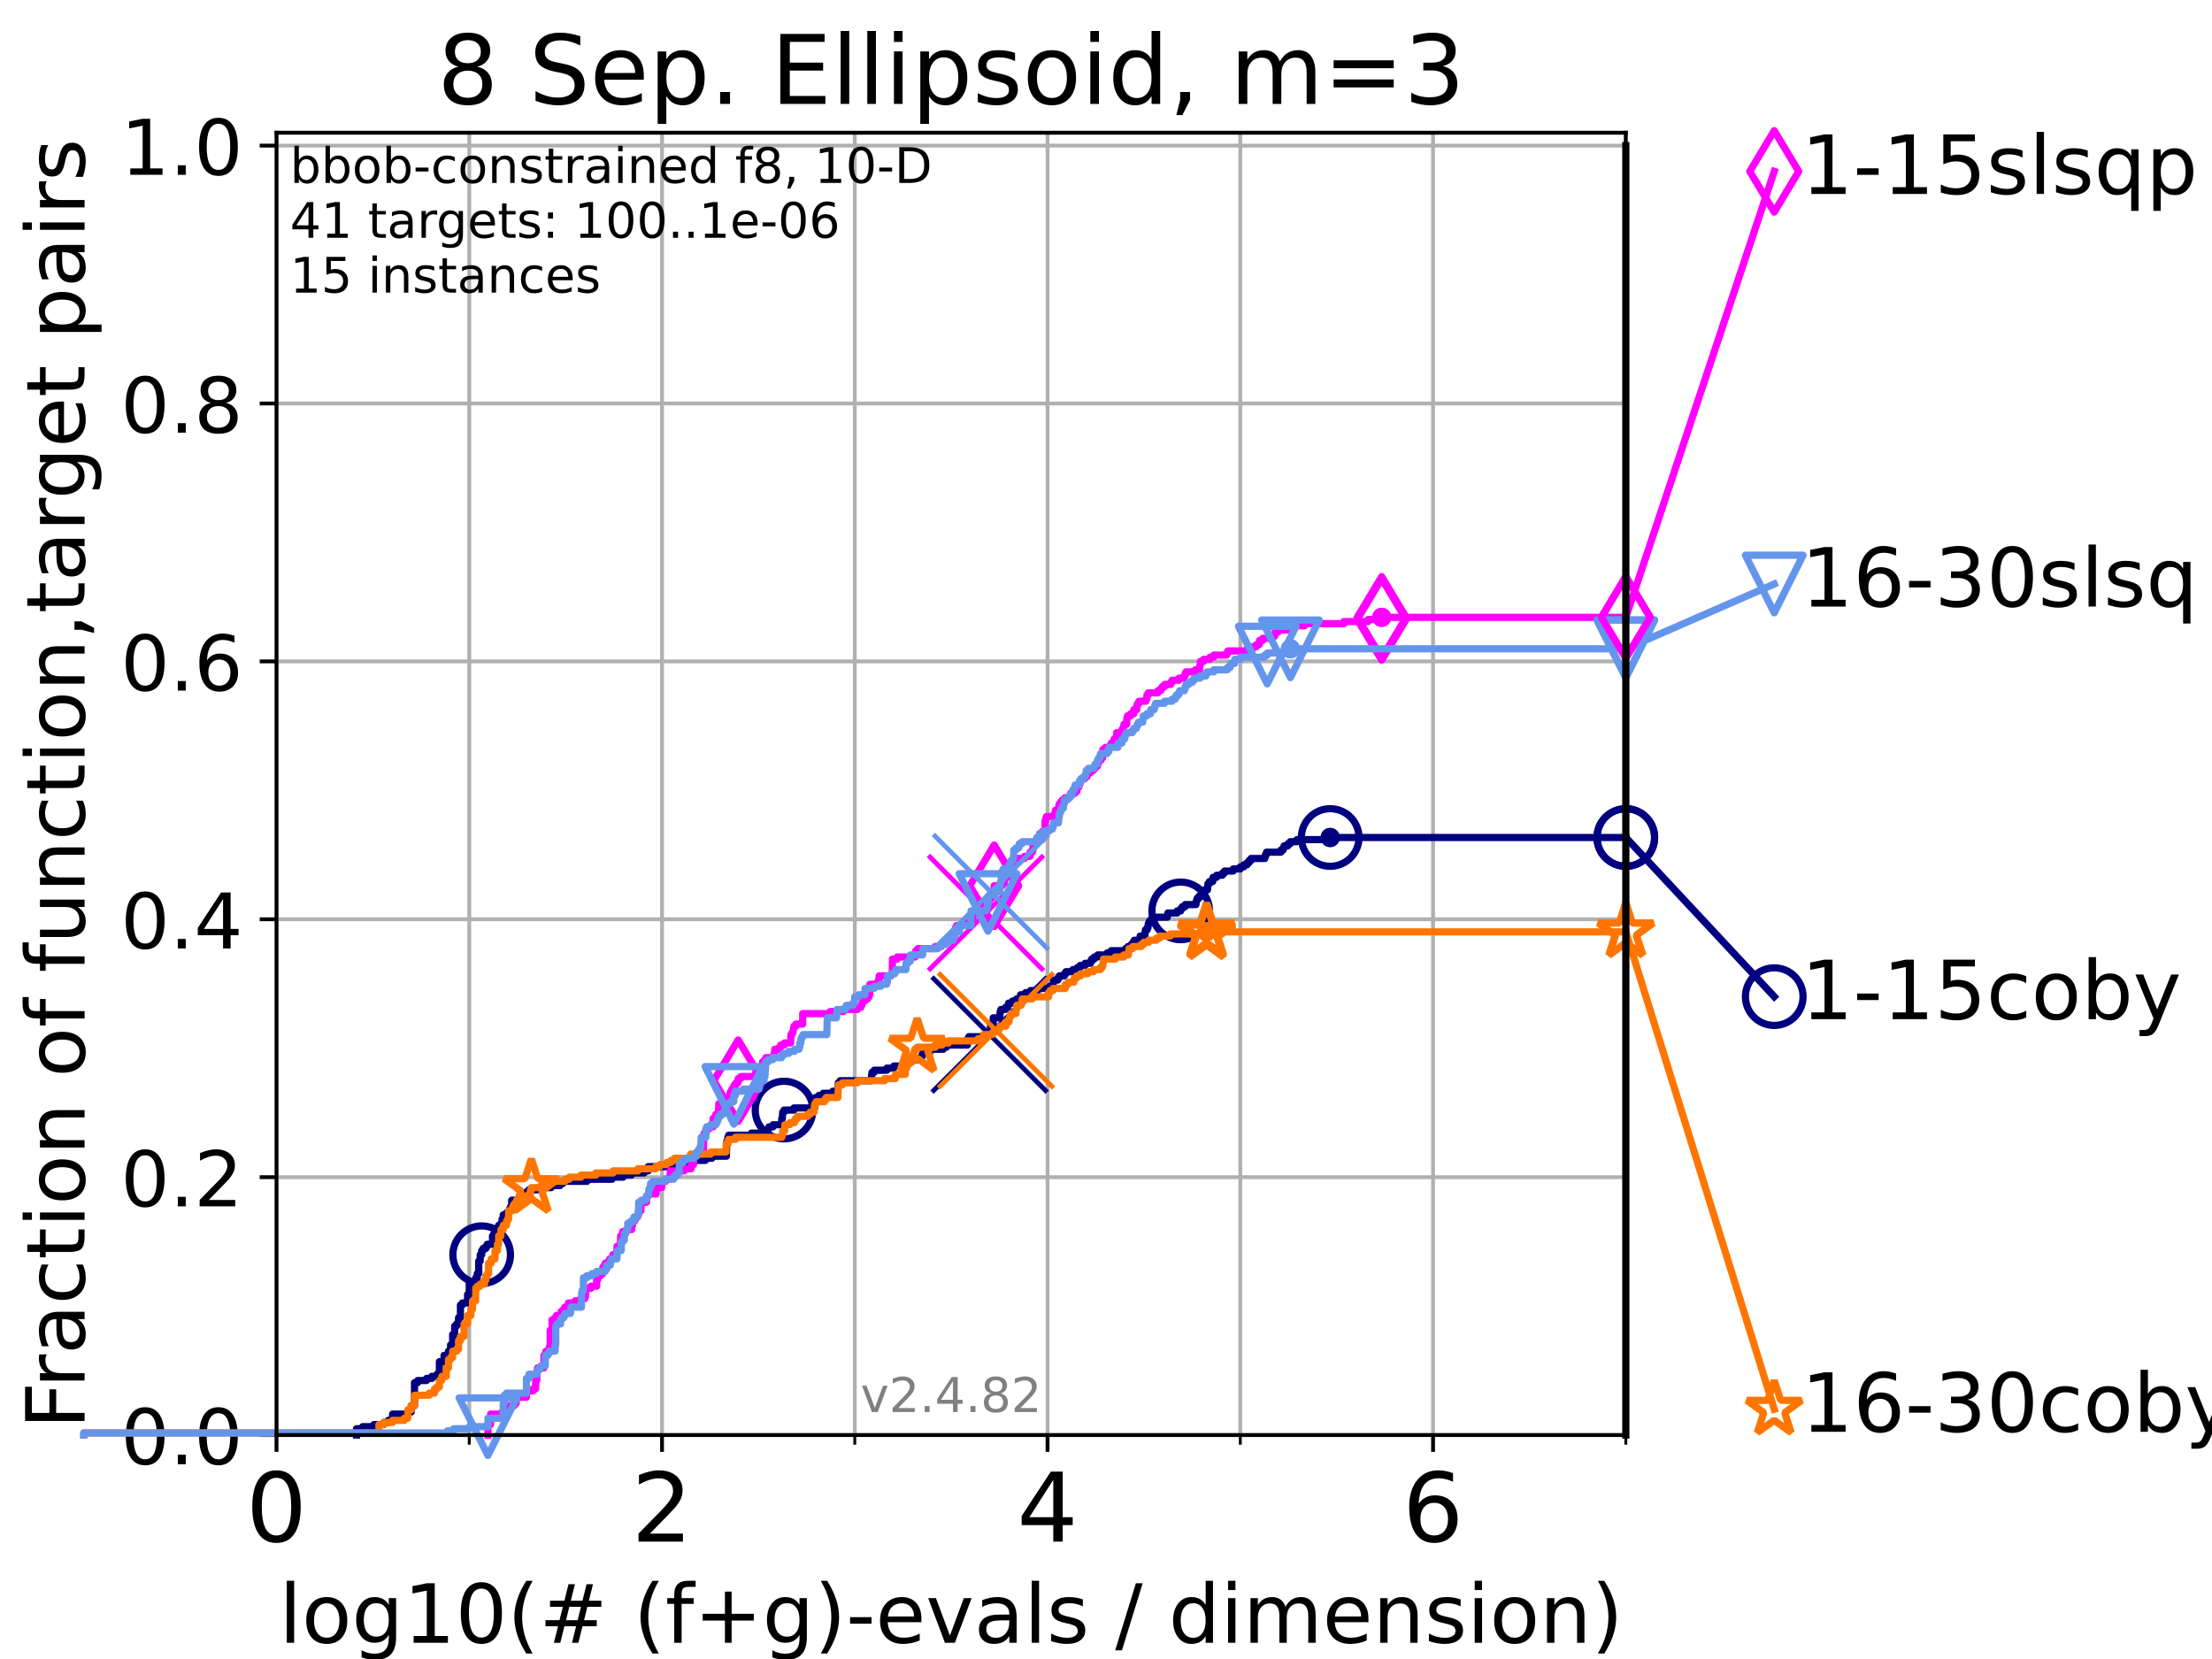 <?xml version="1.0" encoding="utf-8" standalone="no"?>
<!DOCTYPE svg PUBLIC "-//W3C//DTD SVG 1.1//EN"
  "http://www.w3.org/Graphics/SVG/1.1/DTD/svg11.dtd">
<!-- Created with matplotlib (https://matplotlib.org/) -->
<svg height="345.6pt" version="1.1" viewBox="0 0 460.8 345.6" width="460.8pt" xmlns="http://www.w3.org/2000/svg" xmlns:xlink="http://www.w3.org/1999/xlink">
 <defs>
  <style type="text/css">*{stroke-linecap:butt;stroke-linejoin:round;}</style>
 </defs>
 <g id="figure_1">
  <g id="patch_1">
   <path d="M 0 345.6 
L 460.8 345.6 
L 460.8 0 
L 0 0 
z
" style="fill:#ffffff;"/>
  </g>
  <g id="axes_1">
   <g id="patch_2">
    <path d="M 57.6 298.944 
L 338.688 298.944 
L 338.688 27.648 
L 57.6 27.648 
z
" style="fill:#ffffff;"/>
   </g>
   <g id="matplotlib.axis_1">
    <g id="xtick_1">
     <g id="line2d_1">
      <path clip-path="url(#p7986db0b5d)" d="M 57.6 298.944 
L 57.6 27.648 
" style="fill:none;stroke:#b0b0b0;stroke-linecap:square;stroke-width:0.8;"/>
     </g>
     <g id="line2d_2">
      <defs>
       <path d="M 0 0 
L 0 3.5 
" id="m63aa60a9c8" style="stroke:#000000;stroke-width:0.8;"/>
      </defs>
      <g>
       <use style="stroke:#000000;stroke-width:0.8;" x="57.6" xlink:href="#m63aa60a9c8" y="298.944"/>
      </g>
     </g>
     <g id="text_1">
      <!-- 0 -->
      <g transform="translate(51.237 321.141)scale(0.2 -0.2)">
       <defs>
        <path d="M 31.781 66.406 
Q 24.172 66.406 20.328 58.906 
Q 16.5 51.422 16.5 36.375 
Q 16.5 21.391 20.328 13.891 
Q 24.172 6.391 31.781 6.391 
Q 39.453 6.391 43.281 13.891 
Q 47.125 21.391 47.125 36.375 
Q 47.125 51.422 43.281 58.906 
Q 39.453 66.406 31.781 66.406 
z
M 31.781 74.219 
Q 44.047 74.219 50.516 64.516 
Q 56.984 54.828 56.984 36.375 
Q 56.984 17.969 50.516 8.266 
Q 44.047 -1.422 31.781 -1.422 
Q 19.531 -1.422 13.062 8.266 
Q 6.594 17.969 6.594 36.375 
Q 6.594 54.828 13.062 64.516 
Q 19.531 74.219 31.781 74.219 
z
" id="DejaVuSans-48"/>
       </defs>
       <use xlink:href="#DejaVuSans-48"/>
      </g>
     </g>
    </g>
    <g id="xtick_2">
     <g id="line2d_3">
      <path clip-path="url(#p7986db0b5d)" d="M 137.911 298.944 
L 137.911 27.648 
" style="fill:none;stroke:#b0b0b0;stroke-linecap:square;stroke-width:0.8;"/>
     </g>
     <g id="line2d_4">
      <g>
       <use style="stroke:#000000;stroke-width:0.8;" x="137.911" xlink:href="#m63aa60a9c8" y="298.944"/>
      </g>
     </g>
     <g id="text_2">
      <!-- 2 -->
      <g transform="translate(131.548 321.141)scale(0.2 -0.2)">
       <defs>
        <path d="M 19.188 8.297 
L 53.609 8.297 
L 53.609 0 
L 7.328 0 
L 7.328 8.297 
Q 12.938 14.109 22.625 23.891 
Q 32.328 33.688 34.812 36.531 
Q 39.547 41.844 41.422 45.531 
Q 43.312 49.219 43.312 52.781 
Q 43.312 58.594 39.234 62.25 
Q 35.156 65.922 28.609 65.922 
Q 23.969 65.922 18.812 64.312 
Q 13.672 62.703 7.812 59.422 
L 7.812 69.391 
Q 13.766 71.781 18.938 73 
Q 24.125 74.219 28.422 74.219 
Q 39.75 74.219 46.484 68.547 
Q 53.219 62.891 53.219 53.422 
Q 53.219 48.922 51.531 44.891 
Q 49.859 40.875 45.406 35.406 
Q 44.188 33.984 37.641 27.219 
Q 31.109 20.453 19.188 8.297 
z
" id="DejaVuSans-50"/>
       </defs>
       <use xlink:href="#DejaVuSans-50"/>
      </g>
     </g>
    </g>
    <g id="xtick_3">
     <g id="line2d_5">
      <path clip-path="url(#p7986db0b5d)" d="M 218.222 298.944 
L 218.222 27.648 
" style="fill:none;stroke:#b0b0b0;stroke-linecap:square;stroke-width:0.8;"/>
     </g>
     <g id="line2d_6">
      <g>
       <use style="stroke:#000000;stroke-width:0.8;" x="218.222" xlink:href="#m63aa60a9c8" y="298.944"/>
      </g>
     </g>
     <g id="text_3">
      <!-- 4 -->
      <g transform="translate(211.859 321.141)scale(0.2 -0.2)">
       <defs>
        <path d="M 37.797 64.312 
L 12.891 25.391 
L 37.797 25.391 
z
M 35.203 72.906 
L 47.609 72.906 
L 47.609 25.391 
L 58.016 25.391 
L 58.016 17.188 
L 47.609 17.188 
L 47.609 0 
L 37.797 0 
L 37.797 17.188 
L 4.891 17.188 
L 4.891 26.703 
z
" id="DejaVuSans-52"/>
       </defs>
       <use xlink:href="#DejaVuSans-52"/>
      </g>
     </g>
    </g>
    <g id="xtick_4">
     <g id="line2d_7">
      <path clip-path="url(#p7986db0b5d)" d="M 298.533 298.944 
L 298.533 27.648 
" style="fill:none;stroke:#b0b0b0;stroke-linecap:square;stroke-width:0.8;"/>
     </g>
     <g id="line2d_8">
      <g>
       <use style="stroke:#000000;stroke-width:0.8;" x="298.533" xlink:href="#m63aa60a9c8" y="298.944"/>
      </g>
     </g>
     <g id="text_4">
      <!-- 6 -->
      <g transform="translate(292.17 321.141)scale(0.2 -0.2)">
       <defs>
        <path d="M 33.016 40.375 
Q 26.375 40.375 22.484 35.828 
Q 18.609 31.297 18.609 23.391 
Q 18.609 15.531 22.484 10.953 
Q 26.375 6.391 33.016 6.391 
Q 39.656 6.391 43.531 10.953 
Q 47.406 15.531 47.406 23.391 
Q 47.406 31.297 43.531 35.828 
Q 39.656 40.375 33.016 40.375 
z
M 52.594 71.297 
L 52.594 62.312 
Q 48.875 64.062 45.094 64.984 
Q 41.312 65.922 37.594 65.922 
Q 27.828 65.922 22.672 59.328 
Q 17.531 52.734 16.797 39.406 
Q 19.672 43.656 24.016 45.922 
Q 28.375 48.188 33.594 48.188 
Q 44.578 48.188 50.953 41.516 
Q 57.328 34.859 57.328 23.391 
Q 57.328 12.156 50.688 5.359 
Q 44.047 -1.422 33.016 -1.422 
Q 20.359 -1.422 13.672 8.266 
Q 6.984 17.969 6.984 36.375 
Q 6.984 53.656 15.188 63.938 
Q 23.391 74.219 37.203 74.219 
Q 40.922 74.219 44.703 73.484 
Q 48.484 72.75 52.594 71.297 
z
" id="DejaVuSans-54"/>
       </defs>
       <use xlink:href="#DejaVuSans-54"/>
      </g>
     </g>
    </g>
    <g id="xtick_5">
     <g id="line2d_9">
      <path clip-path="url(#p7986db0b5d)" d="M 97.755 298.944 
L 97.755 27.648 
" style="fill:none;stroke:#b0b0b0;stroke-linecap:square;stroke-width:0.8;"/>
     </g>
     <g id="line2d_10">
      <defs>
       <path d="M 0 0 
L 0 2 
" id="m836d31ca70" style="stroke:#000000;stroke-width:0.6;"/>
      </defs>
      <g>
       <use style="stroke:#000000;stroke-width:0.6;" x="97.755" xlink:href="#m836d31ca70" y="298.944"/>
      </g>
     </g>
    </g>
    <g id="xtick_6">
     <g id="line2d_11">
      <path clip-path="url(#p7986db0b5d)" d="M 178.066 298.944 
L 178.066 27.648 
" style="fill:none;stroke:#b0b0b0;stroke-linecap:square;stroke-width:0.8;"/>
     </g>
     <g id="line2d_12">
      <g>
       <use style="stroke:#000000;stroke-width:0.6;" x="178.066" xlink:href="#m836d31ca70" y="298.944"/>
      </g>
     </g>
    </g>
    <g id="xtick_7">
     <g id="line2d_13">
      <path clip-path="url(#p7986db0b5d)" d="M 258.377 298.944 
L 258.377 27.648 
" style="fill:none;stroke:#b0b0b0;stroke-linecap:square;stroke-width:0.8;"/>
     </g>
     <g id="line2d_14">
      <g>
       <use style="stroke:#000000;stroke-width:0.6;" x="258.377" xlink:href="#m836d31ca70" y="298.944"/>
      </g>
     </g>
    </g>
    <g id="xtick_8">
     <g id="line2d_15">
      <path clip-path="url(#p7986db0b5d)" d="M 338.688 298.944 
L 338.688 27.648 
" style="fill:none;stroke:#b0b0b0;stroke-linecap:square;stroke-width:0.8;"/>
     </g>
     <g id="line2d_16">
      <g>
       <use style="stroke:#000000;stroke-width:0.6;" x="338.688" xlink:href="#m836d31ca70" y="298.944"/>
      </g>
     </g>
    </g>
    <g id="text_5">
     <!-- log10(# (f+g)-evals / dimension) -->
     <g transform="translate(58.145 342.218)scale(0.17 -0.17)">
      <defs>
       <path d="M 9.422 75.984 
L 18.406 75.984 
L 18.406 0 
L 9.422 0 
z
" id="DejaVuSans-108"/>
       <path d="M 30.609 48.391 
Q 23.391 48.391 19.188 42.75 
Q 14.984 37.109 14.984 27.297 
Q 14.984 17.484 19.156 11.844 
Q 23.344 6.203 30.609 6.203 
Q 37.797 6.203 41.984 11.859 
Q 46.188 17.531 46.188 27.297 
Q 46.188 37.016 41.984 42.703 
Q 37.797 48.391 30.609 48.391 
z
M 30.609 56 
Q 42.328 56 49.016 48.375 
Q 55.719 40.766 55.719 27.297 
Q 55.719 13.875 49.016 6.219 
Q 42.328 -1.422 30.609 -1.422 
Q 18.844 -1.422 12.172 6.219 
Q 5.516 13.875 5.516 27.297 
Q 5.516 40.766 12.172 48.375 
Q 18.844 56 30.609 56 
z
" id="DejaVuSans-111"/>
       <path d="M 45.406 27.984 
Q 45.406 37.75 41.375 43.109 
Q 37.359 48.484 30.078 48.484 
Q 22.859 48.484 18.828 43.109 
Q 14.797 37.75 14.797 27.984 
Q 14.797 18.266 18.828 12.891 
Q 22.859 7.516 30.078 7.516 
Q 37.359 7.516 41.375 12.891 
Q 45.406 18.266 45.406 27.984 
z
M 54.391 6.781 
Q 54.391 -7.172 48.188 -13.984 
Q 42 -20.797 29.203 -20.797 
Q 24.469 -20.797 20.266 -20.094 
Q 16.062 -19.391 12.109 -17.922 
L 12.109 -9.188 
Q 16.062 -11.328 19.922 -12.344 
Q 23.781 -13.375 27.781 -13.375 
Q 36.625 -13.375 41.016 -8.766 
Q 45.406 -4.156 45.406 5.172 
L 45.406 9.625 
Q 42.625 4.781 38.281 2.391 
Q 33.938 0 27.875 0 
Q 17.828 0 11.672 7.656 
Q 5.516 15.328 5.516 27.984 
Q 5.516 40.672 11.672 48.328 
Q 17.828 56 27.875 56 
Q 33.938 56 38.281 53.609 
Q 42.625 51.219 45.406 46.391 
L 45.406 54.688 
L 54.391 54.688 
z
" id="DejaVuSans-103"/>
       <path d="M 12.406 8.297 
L 28.516 8.297 
L 28.516 63.922 
L 10.984 60.406 
L 10.984 69.391 
L 28.422 72.906 
L 38.281 72.906 
L 38.281 8.297 
L 54.391 8.297 
L 54.391 0 
L 12.406 0 
z
" id="DejaVuSans-49"/>
       <path d="M 31 75.875 
Q 24.469 64.656 21.281 53.656 
Q 18.109 42.672 18.109 31.391 
Q 18.109 20.125 21.312 9.062 
Q 24.516 -2 31 -13.188 
L 23.188 -13.188 
Q 15.875 -1.703 12.234 9.375 
Q 8.594 20.453 8.594 31.391 
Q 8.594 42.281 12.203 53.312 
Q 15.828 64.359 23.188 75.875 
z
" id="DejaVuSans-40"/>
       <path d="M 51.125 44 
L 36.922 44 
L 32.812 27.688 
L 47.125 27.688 
z
M 43.797 71.781 
L 38.719 51.516 
L 52.984 51.516 
L 58.109 71.781 
L 65.922 71.781 
L 60.891 51.516 
L 76.125 51.516 
L 76.125 44 
L 58.984 44 
L 54.984 27.688 
L 70.516 27.688 
L 70.516 20.219 
L 53.078 20.219 
L 48 0 
L 40.188 0 
L 45.219 20.219 
L 30.906 20.219 
L 25.875 0 
L 18.016 0 
L 23.094 20.219 
L 7.719 20.219 
L 7.719 27.688 
L 24.906 27.688 
L 29 44 
L 13.281 44 
L 13.281 51.516 
L 30.906 51.516 
L 35.891 71.781 
z
" id="DejaVuSans-35"/>
       <path id="DejaVuSans-32"/>
       <path d="M 37.109 75.984 
L 37.109 68.5 
L 28.516 68.5 
Q 23.688 68.5 21.797 66.547 
Q 19.922 64.594 19.922 59.516 
L 19.922 54.688 
L 34.719 54.688 
L 34.719 47.703 
L 19.922 47.703 
L 19.922 0 
L 10.891 0 
L 10.891 47.703 
L 2.297 47.703 
L 2.297 54.688 
L 10.891 54.688 
L 10.891 58.5 
Q 10.891 67.625 15.141 71.797 
Q 19.391 75.984 28.609 75.984 
z
" id="DejaVuSans-102"/>
       <path d="M 46 62.703 
L 46 35.5 
L 73.188 35.5 
L 73.188 27.203 
L 46 27.203 
L 46 0 
L 37.797 0 
L 37.797 27.203 
L 10.594 27.203 
L 10.594 35.5 
L 37.797 35.5 
L 37.797 62.703 
z
" id="DejaVuSans-43"/>
       <path d="M 8.016 75.875 
L 15.828 75.875 
Q 23.141 64.359 26.781 53.312 
Q 30.422 42.281 30.422 31.391 
Q 30.422 20.453 26.781 9.375 
Q 23.141 -1.703 15.828 -13.188 
L 8.016 -13.188 
Q 14.5 -2 17.703 9.062 
Q 20.906 20.125 20.906 31.391 
Q 20.906 42.672 17.703 53.656 
Q 14.5 64.656 8.016 75.875 
z
" id="DejaVuSans-41"/>
       <path d="M 4.891 31.391 
L 31.203 31.391 
L 31.203 23.391 
L 4.891 23.391 
z
" id="DejaVuSans-45"/>
       <path d="M 56.203 29.594 
L 56.203 25.203 
L 14.891 25.203 
Q 15.484 15.922 20.484 11.062 
Q 25.484 6.203 34.422 6.203 
Q 39.594 6.203 44.453 7.469 
Q 49.312 8.734 54.109 11.281 
L 54.109 2.781 
Q 49.266 0.734 44.188 -0.344 
Q 39.109 -1.422 33.891 -1.422 
Q 20.797 -1.422 13.156 6.188 
Q 5.516 13.812 5.516 26.812 
Q 5.516 40.234 12.766 48.109 
Q 20.016 56 32.328 56 
Q 43.359 56 49.781 48.891 
Q 56.203 41.797 56.203 29.594 
z
M 47.219 32.234 
Q 47.125 39.594 43.094 43.984 
Q 39.062 48.391 32.422 48.391 
Q 24.906 48.391 20.391 44.141 
Q 15.875 39.891 15.188 32.172 
z
" id="DejaVuSans-101"/>
       <path d="M 2.984 54.688 
L 12.5 54.688 
L 29.594 8.797 
L 46.688 54.688 
L 56.203 54.688 
L 35.688 0 
L 23.484 0 
z
" id="DejaVuSans-118"/>
       <path d="M 34.281 27.484 
Q 23.391 27.484 19.188 25 
Q 14.984 22.516 14.984 16.5 
Q 14.984 11.719 18.141 8.906 
Q 21.297 6.109 26.703 6.109 
Q 34.188 6.109 38.703 11.406 
Q 43.219 16.703 43.219 25.484 
L 43.219 27.484 
z
M 52.203 31.203 
L 52.203 0 
L 43.219 0 
L 43.219 8.297 
Q 40.141 3.328 35.547 0.953 
Q 30.953 -1.422 24.312 -1.422 
Q 15.922 -1.422 10.953 3.297 
Q 6 8.016 6 15.922 
Q 6 25.141 12.172 29.828 
Q 18.359 34.516 30.609 34.516 
L 43.219 34.516 
L 43.219 35.406 
Q 43.219 41.609 39.141 45 
Q 35.062 48.391 27.688 48.391 
Q 23 48.391 18.547 47.266 
Q 14.109 46.141 10.016 43.891 
L 10.016 52.203 
Q 14.938 54.109 19.578 55.047 
Q 24.219 56 28.609 56 
Q 40.484 56 46.344 49.844 
Q 52.203 43.703 52.203 31.203 
z
" id="DejaVuSans-97"/>
       <path d="M 44.281 53.078 
L 44.281 44.578 
Q 40.484 46.531 36.375 47.5 
Q 32.281 48.484 27.875 48.484 
Q 21.188 48.484 17.844 46.438 
Q 14.5 44.391 14.5 40.281 
Q 14.5 37.156 16.891 35.375 
Q 19.281 33.594 26.516 31.984 
L 29.594 31.297 
Q 39.156 29.25 43.188 25.516 
Q 47.219 21.781 47.219 15.094 
Q 47.219 7.469 41.188 3.016 
Q 35.156 -1.422 24.609 -1.422 
Q 20.219 -1.422 15.453 -0.562 
Q 10.688 0.297 5.422 2 
L 5.422 11.281 
Q 10.406 8.688 15.234 7.391 
Q 20.062 6.109 24.812 6.109 
Q 31.156 6.109 34.562 8.281 
Q 37.984 10.453 37.984 14.406 
Q 37.984 18.062 35.516 20.016 
Q 33.062 21.969 24.703 23.781 
L 21.578 24.516 
Q 13.234 26.266 9.516 29.906 
Q 5.812 33.547 5.812 39.891 
Q 5.812 47.609 11.281 51.797 
Q 16.75 56 26.812 56 
Q 31.781 56 36.172 55.266 
Q 40.578 54.547 44.281 53.078 
z
" id="DejaVuSans-115"/>
       <path d="M 25.391 72.906 
L 33.688 72.906 
L 8.297 -9.281 
L 0 -9.281 
z
" id="DejaVuSans-47"/>
       <path d="M 45.406 46.391 
L 45.406 75.984 
L 54.391 75.984 
L 54.391 0 
L 45.406 0 
L 45.406 8.203 
Q 42.578 3.328 38.25 0.953 
Q 33.938 -1.422 27.875 -1.422 
Q 17.969 -1.422 11.734 6.484 
Q 5.516 14.406 5.516 27.297 
Q 5.516 40.188 11.734 48.094 
Q 17.969 56 27.875 56 
Q 33.938 56 38.25 53.625 
Q 42.578 51.266 45.406 46.391 
z
M 14.797 27.297 
Q 14.797 17.391 18.875 11.75 
Q 22.953 6.109 30.078 6.109 
Q 37.203 6.109 41.297 11.75 
Q 45.406 17.391 45.406 27.297 
Q 45.406 37.203 41.297 42.844 
Q 37.203 48.484 30.078 48.484 
Q 22.953 48.484 18.875 42.844 
Q 14.797 37.203 14.797 27.297 
z
" id="DejaVuSans-100"/>
       <path d="M 9.422 54.688 
L 18.406 54.688 
L 18.406 0 
L 9.422 0 
z
M 9.422 75.984 
L 18.406 75.984 
L 18.406 64.594 
L 9.422 64.594 
z
" id="DejaVuSans-105"/>
       <path d="M 52 44.188 
Q 55.375 50.25 60.062 53.125 
Q 64.75 56 71.094 56 
Q 79.641 56 84.281 50.016 
Q 88.922 44.047 88.922 33.016 
L 88.922 0 
L 79.891 0 
L 79.891 32.719 
Q 79.891 40.578 77.094 44.375 
Q 74.312 48.188 68.609 48.188 
Q 61.625 48.188 57.562 43.547 
Q 53.516 38.922 53.516 30.906 
L 53.516 0 
L 44.484 0 
L 44.484 32.719 
Q 44.484 40.625 41.703 44.406 
Q 38.922 48.188 33.109 48.188 
Q 26.219 48.188 22.156 43.531 
Q 18.109 38.875 18.109 30.906 
L 18.109 0 
L 9.078 0 
L 9.078 54.688 
L 18.109 54.688 
L 18.109 46.188 
Q 21.188 51.219 25.484 53.609 
Q 29.781 56 35.688 56 
Q 41.656 56 45.828 52.969 
Q 50 49.953 52 44.188 
z
" id="DejaVuSans-109"/>
       <path d="M 54.891 33.016 
L 54.891 0 
L 45.906 0 
L 45.906 32.719 
Q 45.906 40.484 42.875 44.328 
Q 39.844 48.188 33.797 48.188 
Q 26.516 48.188 22.312 43.547 
Q 18.109 38.922 18.109 30.906 
L 18.109 0 
L 9.078 0 
L 9.078 54.688 
L 18.109 54.688 
L 18.109 46.188 
Q 21.344 51.125 25.703 53.562 
Q 30.078 56 35.797 56 
Q 45.219 56 50.047 50.172 
Q 54.891 44.344 54.891 33.016 
z
" id="DejaVuSans-110"/>
      </defs>
      <use xlink:href="#DejaVuSans-108"/>
      <use x="27.783" xlink:href="#DejaVuSans-111"/>
      <use x="88.965" xlink:href="#DejaVuSans-103"/>
      <use x="152.441" xlink:href="#DejaVuSans-49"/>
      <use x="216.064" xlink:href="#DejaVuSans-48"/>
      <use x="279.688" xlink:href="#DejaVuSans-40"/>
      <use x="318.701" xlink:href="#DejaVuSans-35"/>
      <use x="402.49" xlink:href="#DejaVuSans-32"/>
      <use x="434.277" xlink:href="#DejaVuSans-40"/>
      <use x="473.291" xlink:href="#DejaVuSans-102"/>
      <use x="508.496" xlink:href="#DejaVuSans-43"/>
      <use x="592.285" xlink:href="#DejaVuSans-103"/>
      <use x="655.762" xlink:href="#DejaVuSans-41"/>
      <use x="694.775" xlink:href="#DejaVuSans-45"/>
      <use x="730.859" xlink:href="#DejaVuSans-101"/>
      <use x="792.383" xlink:href="#DejaVuSans-118"/>
      <use x="851.562" xlink:href="#DejaVuSans-97"/>
      <use x="912.842" xlink:href="#DejaVuSans-108"/>
      <use x="940.625" xlink:href="#DejaVuSans-115"/>
      <use x="992.725" xlink:href="#DejaVuSans-32"/>
      <use x="1024.512" xlink:href="#DejaVuSans-47"/>
      <use x="1058.203" xlink:href="#DejaVuSans-32"/>
      <use x="1089.99" xlink:href="#DejaVuSans-100"/>
      <use x="1153.467" xlink:href="#DejaVuSans-105"/>
      <use x="1181.25" xlink:href="#DejaVuSans-109"/>
      <use x="1278.662" xlink:href="#DejaVuSans-101"/>
      <use x="1340.186" xlink:href="#DejaVuSans-110"/>
      <use x="1403.564" xlink:href="#DejaVuSans-115"/>
      <use x="1455.664" xlink:href="#DejaVuSans-105"/>
      <use x="1483.447" xlink:href="#DejaVuSans-111"/>
      <use x="1544.629" xlink:href="#DejaVuSans-110"/>
      <use x="1608.008" xlink:href="#DejaVuSans-41"/>
     </g>
    </g>
   </g>
   <g id="matplotlib.axis_2">
    <g id="ytick_1">
     <g id="line2d_17">
      <path clip-path="url(#p7986db0b5d)" d="M 57.6 298.944 
L 338.688 298.944 
" style="fill:none;stroke:#b0b0b0;stroke-linecap:square;stroke-width:0.8;"/>
     </g>
     <g id="line2d_18">
      <defs>
       <path d="M 0 0 
L -3.5 0 
" id="ma496995b02" style="stroke:#000000;stroke-width:0.8;"/>
      </defs>
      <g>
       <use style="stroke:#000000;stroke-width:0.8;" x="57.6" xlink:href="#ma496995b02" y="298.944"/>
      </g>
     </g>
     <g id="text_6">
      <!-- 0.0 -->
      <g transform="translate(25.155 305.023)scale(0.16 -0.16)">
       <defs>
        <path d="M 10.688 12.406 
L 21 12.406 
L 21 0 
L 10.688 0 
z
" id="DejaVuSans-46"/>
       </defs>
       <use xlink:href="#DejaVuSans-48"/>
       <use x="63.623" xlink:href="#DejaVuSans-46"/>
       <use x="95.41" xlink:href="#DejaVuSans-48"/>
      </g>
     </g>
    </g>
    <g id="ytick_2">
     <g id="line2d_19">
      <path clip-path="url(#p7986db0b5d)" d="M 57.6 245.222 
L 338.688 245.222 
" style="fill:none;stroke:#b0b0b0;stroke-linecap:square;stroke-width:0.8;"/>
     </g>
     <g id="line2d_20">
      <g>
       <use style="stroke:#000000;stroke-width:0.8;" x="57.6" xlink:href="#ma496995b02" y="245.222"/>
      </g>
     </g>
     <g id="text_7">
      <!-- 0.2 -->
      <g transform="translate(25.155 251.301)scale(0.16 -0.16)">
       <use xlink:href="#DejaVuSans-48"/>
       <use x="63.623" xlink:href="#DejaVuSans-46"/>
       <use x="95.41" xlink:href="#DejaVuSans-50"/>
      </g>
     </g>
    </g>
    <g id="ytick_3">
     <g id="line2d_21">
      <path clip-path="url(#p7986db0b5d)" d="M 57.6 191.5 
L 338.688 191.5 
" style="fill:none;stroke:#b0b0b0;stroke-linecap:square;stroke-width:0.8;"/>
     </g>
     <g id="line2d_22">
      <g>
       <use style="stroke:#000000;stroke-width:0.8;" x="57.6" xlink:href="#ma496995b02" y="191.5"/>
      </g>
     </g>
     <g id="text_8">
      <!-- 0.4 -->
      <g transform="translate(25.155 197.579)scale(0.16 -0.16)">
       <use xlink:href="#DejaVuSans-48"/>
       <use x="63.623" xlink:href="#DejaVuSans-46"/>
       <use x="95.41" xlink:href="#DejaVuSans-52"/>
      </g>
     </g>
    </g>
    <g id="ytick_4">
     <g id="line2d_23">
      <path clip-path="url(#p7986db0b5d)" d="M 57.6 137.778 
L 338.688 137.778 
" style="fill:none;stroke:#b0b0b0;stroke-linecap:square;stroke-width:0.8;"/>
     </g>
     <g id="line2d_24">
      <g>
       <use style="stroke:#000000;stroke-width:0.8;" x="57.6" xlink:href="#ma496995b02" y="137.778"/>
      </g>
     </g>
     <g id="text_9">
      <!-- 0.6 -->
      <g transform="translate(25.155 143.857)scale(0.16 -0.16)">
       <use xlink:href="#DejaVuSans-48"/>
       <use x="63.623" xlink:href="#DejaVuSans-46"/>
       <use x="95.41" xlink:href="#DejaVuSans-54"/>
      </g>
     </g>
    </g>
    <g id="ytick_5">
     <g id="line2d_25">
      <path clip-path="url(#p7986db0b5d)" d="M 57.6 84.056 
L 338.688 84.056 
" style="fill:none;stroke:#b0b0b0;stroke-linecap:square;stroke-width:0.8;"/>
     </g>
     <g id="line2d_26">
      <g>
       <use style="stroke:#000000;stroke-width:0.8;" x="57.6" xlink:href="#ma496995b02" y="84.056"/>
      </g>
     </g>
     <g id="text_10">
      <!-- 0.8 -->
      <g transform="translate(25.155 90.135)scale(0.16 -0.16)">
       <defs>
        <path d="M 31.781 34.625 
Q 24.75 34.625 20.719 30.859 
Q 16.703 27.094 16.703 20.516 
Q 16.703 13.922 20.719 10.156 
Q 24.75 6.391 31.781 6.391 
Q 38.812 6.391 42.859 10.172 
Q 46.922 13.969 46.922 20.516 
Q 46.922 27.094 42.891 30.859 
Q 38.875 34.625 31.781 34.625 
z
M 21.922 38.812 
Q 15.578 40.375 12.031 44.719 
Q 8.5 49.078 8.5 55.328 
Q 8.5 64.062 14.719 69.141 
Q 20.953 74.219 31.781 74.219 
Q 42.672 74.219 48.875 69.141 
Q 55.078 64.062 55.078 55.328 
Q 55.078 49.078 51.531 44.719 
Q 48 40.375 41.703 38.812 
Q 48.828 37.156 52.797 32.312 
Q 56.781 27.484 56.781 20.516 
Q 56.781 9.906 50.312 4.234 
Q 43.844 -1.422 31.781 -1.422 
Q 19.734 -1.422 13.25 4.234 
Q 6.781 9.906 6.781 20.516 
Q 6.781 27.484 10.781 32.312 
Q 14.797 37.156 21.922 38.812 
z
M 18.312 54.391 
Q 18.312 48.734 21.844 45.562 
Q 25.391 42.391 31.781 42.391 
Q 38.141 42.391 41.719 45.562 
Q 45.312 48.734 45.312 54.391 
Q 45.312 60.062 41.719 63.234 
Q 38.141 66.406 31.781 66.406 
Q 25.391 66.406 21.844 63.234 
Q 18.312 60.062 18.312 54.391 
z
" id="DejaVuSans-56"/>
       </defs>
       <use xlink:href="#DejaVuSans-48"/>
       <use x="63.623" xlink:href="#DejaVuSans-46"/>
       <use x="95.41" xlink:href="#DejaVuSans-56"/>
      </g>
     </g>
    </g>
    <g id="ytick_6">
     <g id="line2d_27">
      <path clip-path="url(#p7986db0b5d)" d="M 57.6 30.334 
L 338.688 30.334 
" style="fill:none;stroke:#b0b0b0;stroke-linecap:square;stroke-width:0.8;"/>
     </g>
     <g id="line2d_28">
      <g>
       <use style="stroke:#000000;stroke-width:0.8;" x="57.6" xlink:href="#ma496995b02" y="30.334"/>
      </g>
     </g>
     <g id="text_11">
      <!-- 1.0 -->
      <g transform="translate(25.155 36.413)scale(0.16 -0.16)">
       <use xlink:href="#DejaVuSans-49"/>
       <use x="63.623" xlink:href="#DejaVuSans-46"/>
       <use x="95.41" xlink:href="#DejaVuSans-48"/>
      </g>
     </g>
    </g>
    <g id="text_12">
     <!-- Fraction of function,target pairs -->
     <g transform="translate(17.62 297.681)rotate(-90)scale(0.17 -0.17)">
      <defs>
       <path d="M 9.812 72.906 
L 51.703 72.906 
L 51.703 64.594 
L 19.672 64.594 
L 19.672 43.109 
L 48.578 43.109 
L 48.578 34.812 
L 19.672 34.812 
L 19.672 0 
L 9.812 0 
z
" id="DejaVuSans-70"/>
       <path d="M 41.109 46.297 
Q 39.594 47.172 37.812 47.578 
Q 36.031 48 33.891 48 
Q 26.266 48 22.188 43.047 
Q 18.109 38.094 18.109 28.812 
L 18.109 0 
L 9.078 0 
L 9.078 54.688 
L 18.109 54.688 
L 18.109 46.188 
Q 20.953 51.172 25.484 53.578 
Q 30.031 56 36.531 56 
Q 37.453 56 38.578 55.875 
Q 39.703 55.766 41.062 55.516 
z
" id="DejaVuSans-114"/>
       <path d="M 48.781 52.594 
L 48.781 44.188 
Q 44.969 46.297 41.141 47.344 
Q 37.312 48.391 33.406 48.391 
Q 24.656 48.391 19.812 42.844 
Q 14.984 37.312 14.984 27.297 
Q 14.984 17.281 19.812 11.734 
Q 24.656 6.203 33.406 6.203 
Q 37.312 6.203 41.141 7.25 
Q 44.969 8.297 48.781 10.406 
L 48.781 2.094 
Q 45.016 0.344 40.984 -0.531 
Q 36.969 -1.422 32.422 -1.422 
Q 20.062 -1.422 12.781 6.344 
Q 5.516 14.109 5.516 27.297 
Q 5.516 40.672 12.859 48.328 
Q 20.219 56 33.016 56 
Q 37.156 56 41.109 55.141 
Q 45.062 54.297 48.781 52.594 
z
" id="DejaVuSans-99"/>
       <path d="M 18.312 70.219 
L 18.312 54.688 
L 36.812 54.688 
L 36.812 47.703 
L 18.312 47.703 
L 18.312 18.016 
Q 18.312 11.328 20.141 9.422 
Q 21.969 7.516 27.594 7.516 
L 36.812 7.516 
L 36.812 0 
L 27.594 0 
Q 17.188 0 13.234 3.875 
Q 9.281 7.766 9.281 18.016 
L 9.281 47.703 
L 2.688 47.703 
L 2.688 54.688 
L 9.281 54.688 
L 9.281 70.219 
z
" id="DejaVuSans-116"/>
       <path d="M 8.5 21.578 
L 8.5 54.688 
L 17.484 54.688 
L 17.484 21.922 
Q 17.484 14.156 20.5 10.266 
Q 23.531 6.391 29.594 6.391 
Q 36.859 6.391 41.078 11.031 
Q 45.312 15.672 45.312 23.688 
L 45.312 54.688 
L 54.297 54.688 
L 54.297 0 
L 45.312 0 
L 45.312 8.406 
Q 42.047 3.422 37.719 1 
Q 33.406 -1.422 27.688 -1.422 
Q 18.266 -1.422 13.375 4.438 
Q 8.5 10.297 8.5 21.578 
z
M 31.109 56 
z
" id="DejaVuSans-117"/>
       <path d="M 11.719 12.406 
L 22.016 12.406 
L 22.016 4 
L 14.016 -11.625 
L 7.719 -11.625 
L 11.719 4 
z
" id="DejaVuSans-44"/>
       <path d="M 18.109 8.203 
L 18.109 -20.797 
L 9.078 -20.797 
L 9.078 54.688 
L 18.109 54.688 
L 18.109 46.391 
Q 20.953 51.266 25.266 53.625 
Q 29.594 56 35.594 56 
Q 45.562 56 51.781 48.094 
Q 58.016 40.188 58.016 27.297 
Q 58.016 14.406 51.781 6.484 
Q 45.562 -1.422 35.594 -1.422 
Q 29.594 -1.422 25.266 0.953 
Q 20.953 3.328 18.109 8.203 
z
M 48.688 27.297 
Q 48.688 37.203 44.609 42.844 
Q 40.531 48.484 33.406 48.484 
Q 26.266 48.484 22.188 42.844 
Q 18.109 37.203 18.109 27.297 
Q 18.109 17.391 22.188 11.75 
Q 26.266 6.109 33.406 6.109 
Q 40.531 6.109 44.609 11.75 
Q 48.688 17.391 48.688 27.297 
z
" id="DejaVuSans-112"/>
      </defs>
      <use xlink:href="#DejaVuSans-70"/>
      <use x="50.27" xlink:href="#DejaVuSans-114"/>
      <use x="91.383" xlink:href="#DejaVuSans-97"/>
      <use x="152.662" xlink:href="#DejaVuSans-99"/>
      <use x="207.643" xlink:href="#DejaVuSans-116"/>
      <use x="246.852" xlink:href="#DejaVuSans-105"/>
      <use x="274.635" xlink:href="#DejaVuSans-111"/>
      <use x="335.816" xlink:href="#DejaVuSans-110"/>
      <use x="399.195" xlink:href="#DejaVuSans-32"/>
      <use x="430.982" xlink:href="#DejaVuSans-111"/>
      <use x="492.164" xlink:href="#DejaVuSans-102"/>
      <use x="527.369" xlink:href="#DejaVuSans-32"/>
      <use x="559.156" xlink:href="#DejaVuSans-102"/>
      <use x="594.361" xlink:href="#DejaVuSans-117"/>
      <use x="657.74" xlink:href="#DejaVuSans-110"/>
      <use x="721.119" xlink:href="#DejaVuSans-99"/>
      <use x="776.1" xlink:href="#DejaVuSans-116"/>
      <use x="815.309" xlink:href="#DejaVuSans-105"/>
      <use x="843.092" xlink:href="#DejaVuSans-111"/>
      <use x="904.273" xlink:href="#DejaVuSans-110"/>
      <use x="967.652" xlink:href="#DejaVuSans-44"/>
      <use x="999.439" xlink:href="#DejaVuSans-116"/>
      <use x="1038.648" xlink:href="#DejaVuSans-97"/>
      <use x="1099.928" xlink:href="#DejaVuSans-114"/>
      <use x="1139.291" xlink:href="#DejaVuSans-103"/>
      <use x="1202.768" xlink:href="#DejaVuSans-101"/>
      <use x="1264.291" xlink:href="#DejaVuSans-116"/>
      <use x="1303.5" xlink:href="#DejaVuSans-32"/>
      <use x="1335.287" xlink:href="#DejaVuSans-112"/>
      <use x="1398.764" xlink:href="#DejaVuSans-97"/>
      <use x="1460.043" xlink:href="#DejaVuSans-105"/>
      <use x="1487.826" xlink:href="#DejaVuSans-114"/>
      <use x="1528.939" xlink:href="#DejaVuSans-115"/>
     </g>
    </g>
   </g>
   <g id="line2d_29">
    <defs>
     <path d="M 0 1.5 
C 0.398 1.5 0.779 1.342 1.061 1.061 
C 1.342 0.779 1.5 0.398 1.5 0 
C 1.5 -0.398 1.342 -0.779 1.061 -1.061 
C 0.779 -1.342 0.398 -1.5 0 -1.5 
C -0.398 -1.5 -0.779 -1.342 -1.061 -1.061 
C -1.342 -0.779 -1.5 -0.398 -1.5 0 
C -1.5 0.398 -1.342 0.779 -1.061 1.061 
C -0.779 1.342 -0.398 1.5 0 1.5 
z
" id="me4c03dc0ee" style="stroke:#000080;"/>
    </defs>
    <g>
     <use style="fill:#000080;stroke:#000080;" x="277.102" xlink:href="#me4c03dc0ee" y="174.466"/>
     <use style="fill:#000080;stroke:#000080;" x="277.102" xlink:href="#me4c03dc0ee" y="174.466"/>
    </g>
   </g>
   <g id="line2d_30">
    <path d="M 74.263 298.944 
L 74.263 297.634 
L 75.556 297.634 
L 75.556 297.197 
L 77.885 297.197 
L 77.885 296.76 
L 79.939 296.76 
L 79.939 296.323 
L 80.881 296.323 
L 80.881 295.887 
L 81.776 295.887 
L 81.776 294.576 
L 84.956 294.576 
L 84.956 294.14 
L 85.667 294.14 
L 85.667 292.829 
L 86.351 292.829 
L 86.351 288.025 
L 87.01 288.025 
L 87.01 287.588 
L 88.847 287.588 
L 88.847 287.151 
L 89.973 287.151 
L 89.973 286.715 
L 91.03 286.715 
L 91.03 286.278 
L 91.535 286.278 
L 91.535 283.657 
L 92.504 283.657 
L 92.504 282.347 
L 93.422 282.347 
L 93.422 281.473 
L 93.864 281.473 
L 93.864 280.163 
L 94.295 280.163 
L 94.295 277.979 
L 94.715 277.979 
L 94.715 276.232 
L 95.125 276.232 
L 95.125 275.796 
L 95.526 275.796 
L 95.526 274.485 
L 95.918 274.485 
L 95.918 271.865 
L 96.301 271.865 
L 96.301 271.428 
L 97.403 271.428 
L 97.403 269.681 
L 97.755 269.681 
L 97.755 267.06 
L 99.098 267.06 
L 99.098 266.187 
L 99.418 266.187 
L 99.418 265.313 
L 99.732 265.313 
L 99.732 262.693 
L 100.04 262.693 
L 100.04 261.382 
L 100.344 261.382 
L 100.344 260.509 
L 100.642 260.509 
L 100.642 260.072 
L 101.223 260.072 
L 101.223 259.635 
L 101.507 259.635 
L 101.507 259.198 
L 102.597 259.198 
L 102.597 257.451 
L 102.859 257.451 
L 102.859 257.015 
L 103.372 257.015 
L 103.372 256.578 
L 103.623 256.578 
L 103.623 255.704 
L 103.871 255.704 
L 103.871 255.268 
L 104.355 255.268 
L 104.355 254.831 
L 104.592 254.831 
L 104.592 253.957 
L 104.826 253.957 
L 104.826 253.084 
L 105.51 253.084 
L 105.51 252.647 
L 105.952 252.647 
L 105.952 252.21 
L 106.169 252.21 
L 106.169 251.773 
L 106.383 251.773 
L 106.383 251.337 
L 106.594 251.337 
L 106.594 250.026 
L 108.199 250.026 
L 108.199 249.153 
L 108.949 249.153 
L 108.949 248.716 
L 109.668 248.716 
L 109.668 248.279 
L 110.189 248.279 
L 110.189 247.843 
L 112.877 247.843 
L 112.877 247.406 
L 114.817 247.406 
L 114.817 246.969 
L 116.68 246.969 
L 116.68 246.532 
L 117.26 246.532 
L 117.26 246.096 
L 122.277 246.096 
L 122.277 245.659 
L 127.485 245.659 
L 127.485 245.222 
L 129.798 245.222 
L 129.798 244.785 
L 131.541 244.785 
L 131.541 244.348 
L 134.193 244.348 
L 134.193 243.912 
L 135.036 243.912 
L 135.036 243.038 
L 141.148 243.038 
L 141.148 242.601 
L 143.375 242.601 
L 143.375 242.165 
L 143.853 242.165 
L 143.853 241.728 
L 146.937 241.728 
L 146.937 241.291 
L 148.297 241.291 
L 148.297 240.854 
L 151.317 240.854 
L 151.397 237.797 
L 151.574 237.797 
L 151.621 236.924 
L 151.795 236.924 
L 151.795 236.487 
L 156.533 236.487 
L 156.533 236.05 
L 158.937 236.05 
L 158.937 235.613 
L 159.951 235.613 
L 159.951 235.176 
L 160.186 235.176 
L 160.186 234.74 
L 161.04 234.74 
L 161.04 234.303 
L 162.699 234.303 
L 162.699 233.866 
L 162.859 233.866 
L 162.859 232.993 
L 162.975 232.993 
L 163.049 231.682 
L 163.328 231.682 
L 163.328 231.246 
L 165.386 231.246 
L 165.386 230.809 
L 169.702 230.809 
L 169.724 229.062 
L 169.886 229.062 
L 169.886 228.625 
L 170.597 228.625 
L 170.597 228.188 
L 171.479 228.188 
L 171.479 227.751 
L 173.495 227.751 
L 173.495 227.315 
L 174.533 227.315 
L 174.639 225.568 
L 175.017 225.568 
L 175.017 225.131 
L 181.521 225.131 
L 181.584 223.821 
L 181.652 223.821 
L 181.652 223.384 
L 182.109 223.384 
L 182.109 222.947 
L 184.742 222.947 
L 184.742 222.51 
L 186.208 222.51 
L 186.208 222.074 
L 188.547 222.074 
L 188.547 221.637 
L 188.737 221.637 
L 188.737 221.2 
L 189.011 221.2 
L 189.011 220.763 
L 191.738 220.763 
L 191.738 220.326 
L 192.006 220.326 
L 192.006 219.89 
L 192.174 219.89 
L 192.174 219.453 
L 193.638 219.453 
L 193.654 218.579 
L 196.49 218.579 
L 196.49 218.143 
L 197.166 218.143 
L 197.166 217.706 
L 201.535 217.706 
L 201.581 216.396 
L 201.829 216.396 
L 201.829 215.959 
L 205.489 215.959 
L 205.489 215.522 
L 206.202 215.522 
L 206.208 214.649 
L 206.329 214.649 
L 206.341 213.775 
L 206.898 213.775 
L 206.907 212.028 
L 208.285 212.028 
L 208.35 210.718 
L 208.507 210.718 
L 208.507 210.281 
L 209.476 210.281 
L 209.476 209.844 
L 209.979 209.844 
L 209.979 209.407 
L 210.099 209.407 
L 210.099 208.971 
L 210.908 208.971 
L 210.908 208.534 
L 211.756 208.534 
L 211.756 208.097 
L 212.481 208.097 
L 212.481 207.66 
L 212.6 207.66 
L 212.6 207.224 
L 213.638 207.224 
L 213.638 206.787 
L 214.67 206.787 
L 214.67 206.35 
L 216.212 206.35 
L 216.212 205.913 
L 218.617 205.913 
L 218.617 205.476 
L 219.373 205.476 
L 219.457 204.166 
L 220.366 204.166 
L 220.366 203.729 
L 220.66 203.729 
L 220.66 203.293 
L 221.716 203.293 
L 221.716 202.856 
L 222.046 202.856 
L 222.046 202.419 
L 223.482 202.419 
L 223.482 201.982 
L 224.46 201.982 
L 224.46 201.546 
L 225.019 201.546 
L 225.019 201.109 
L 226.051 201.109 
L 226.051 200.672 
L 227.182 200.672 
L 227.182 200.235 
L 227.412 200.235 
L 227.412 199.799 
L 227.938 199.799 
L 227.938 199.362 
L 228.671 199.362 
L 228.671 198.925 
L 230.679 198.925 
L 230.679 198.488 
L 231.48 198.488 
L 231.48 198.052 
L 234.448 198.052 
L 234.448 197.615 
L 234.968 197.615 
L 234.968 197.178 
L 235.669 197.178 
L 235.669 196.741 
L 236.008 196.741 
L 236.008 196.304 
L 236.288 196.304 
L 236.288 195.868 
L 237.448 195.868 
L 237.511 194.994 
L 238.499 194.994 
L 238.545 194.121 
L 238.618 194.121 
L 238.618 193.684 
L 238.994 193.684 
L 238.994 193.247 
L 239.161 193.247 
L 239.216 192.374 
L 239.414 192.374 
L 239.414 191.937 
L 239.759 191.937 
L 239.759 191.5 
L 240.566 191.5 
L 240.566 191.063 
L 243.186 191.063 
L 243.292 190.19 
L 245.235 190.19 
L 245.235 189.753 
L 245.962 189.753 
L 245.962 189.316 
L 246.277 189.316 
L 246.277 188.879 
L 246.892 188.879 
L 246.892 188.443 
L 249.142 188.443 
L 249.238 187.569 
L 249.386 187.569 
L 249.386 187.132 
L 249.752 187.132 
L 249.752 186.696 
L 250.557 186.696 
L 250.557 186.259 
L 250.737 186.259 
L 250.804 185.385 
L 251.541 185.385 
L 251.637 184.075 
L 251.949 184.075 
L 251.949 183.638 
L 252.641 183.638 
L 252.704 182.765 
L 253.452 182.765 
L 253.452 182.328 
L 254.644 182.328 
L 254.644 181.891 
L 255.078 181.891 
L 255.078 181.454 
L 256.892 181.454 
L 256.892 181.018 
L 258.372 181.018 
L 258.372 180.581 
L 259.103 180.581 
L 259.103 180.144 
L 259.819 180.144 
L 259.819 179.707 
L 260.208 179.707 
L 260.208 179.271 
L 260.611 179.271 
L 260.611 178.834 
L 263.486 178.834 
L 263.486 178.397 
L 263.647 178.397 
L 263.647 177.96 
L 263.844 177.96 
L 263.844 177.524 
L 266.813 177.524 
L 266.813 177.087 
L 267.304 177.087 
L 267.304 176.65 
L 267.485 176.65 
L 267.485 176.213 
L 268.273 176.213 
L 268.273 175.777 
L 268.776 175.777 
L 268.776 175.34 
L 270.182 175.34 
L 270.182 174.903 
L 277.102 174.903 
L 277.102 174.466 
L 338.688 174.466 
L 338.688 174.466 
" style="fill:none;stroke:#000080;stroke-linecap:square;stroke-width:1.5;"/>
   </g>
   <g id="line2d_31">
    <defs>
     <path d="M 0 6 
C 1.591 6 3.117 5.368 4.243 4.243 
C 5.368 3.117 6 1.591 6 0 
C 6 -1.591 5.368 -3.117 4.243 -4.243 
C 3.117 -5.368 1.591 -6 0 -6 
C -1.591 -6 -3.117 -5.368 -4.243 -4.243 
C -5.368 -3.117 -6 -1.591 -6 0 
C -6 1.591 -5.368 3.117 -4.243 4.243 
C -3.117 5.368 -1.591 6 0 6 
z
" id="m05dfe3bd73" style="stroke:#000080;stroke-width:1.5;"/>
    </defs>
    <g>
     <use style="fill-opacity:0;stroke:#000080;stroke-width:1.5;" x="100.344" xlink:href="#m05dfe3bd73" y="261.382"/>
     <use style="fill-opacity:0;stroke:#000080;stroke-width:1.5;" x="163.328" xlink:href="#m05dfe3bd73" y="231.246"/>
     <use style="fill-opacity:0;stroke:#000080;stroke-width:1.5;" x="245.962" xlink:href="#m05dfe3bd73" y="189.753"/>
     <use style="fill-opacity:0;stroke:#000080;stroke-width:1.5;" x="277.102" xlink:href="#m05dfe3bd73" y="174.466"/>
     <use style="fill-opacity:0;stroke:#000080;stroke-width:1.5;" x="338.688" xlink:href="#m05dfe3bd73" y="174.466"/>
    </g>
   </g>
   <g id="line2d_32">
    <path style="fill:none;stroke:#000080;stroke-linecap:square;stroke-width:1.5;"/>
    <g/>
   </g>
   <g id="line2d_33">
    <path clip-path="url(#p7986db0b5d)" d="M 206.151 215.522 
" style="fill:none;stroke:#000080;stroke-linecap:square;stroke-width:1.5;"/>
    <defs>
     <path d="M -12 12 
L 12 -12 
M -12 -12 
L 12 12 
" id="md041f1692e" style="stroke:#000080;"/>
    </defs>
    <g clip-path="url(#p7986db0b5d)">
     <use style="fill:#000080;stroke:#000080;" x="206.151" xlink:href="#md041f1692e" y="215.522"/>
    </g>
   </g>
   <g id="line2d_34">
    <defs>
     <path d="M 0 1.5 
C 0.398 1.5 0.779 1.342 1.061 1.061 
C 1.342 0.779 1.5 0.398 1.5 0 
C 1.5 -0.398 1.342 -0.779 1.061 -1.061 
C 0.779 -1.342 0.398 -1.5 0 -1.5 
C -0.398 -1.5 -0.779 -1.342 -1.061 -1.061 
C -1.342 -0.779 -1.5 -0.398 -1.5 0 
C -1.5 0.398 -1.342 0.779 -1.061 1.061 
C -0.779 1.342 -0.398 1.5 0 1.5 
z
" id="m1eeb3a1a65" style="stroke:#ff00ff;"/>
    </defs>
    <g>
     <use style="fill:#ff00ff;stroke:#ff00ff;" x="287.831" xlink:href="#m1eeb3a1a65" y="128.606"/>
     <use style="fill:#ff00ff;stroke:#ff00ff;" x="287.831" xlink:href="#m1eeb3a1a65" y="128.606"/>
    </g>
   </g>
   <g id="line2d_35">
    <path d="M 101.647 298.944 
L 101.647 296.76 
L 102.196 296.76 
L 102.196 294.576 
L 104.592 294.576 
L 104.592 294.14 
L 105.285 294.14 
L 105.285 292.829 
L 107.111 292.829 
L 107.111 292.393 
L 107.515 292.393 
L 107.515 291.082 
L 109.668 291.082 
L 109.668 289.772 
L 111.023 289.772 
L 111.023 289.335 
L 111.585 289.335 
L 111.585 287.588 
L 111.82 287.588 
L 111.897 285.404 
L 111.975 285.404 
L 111.975 284.968 
L 113.311 284.968 
L 113.311 282.347 
L 113.735 282.347 
L 113.735 281.473 
L 114.419 281.473 
L 114.419 280.6 
L 114.619 280.6 
L 114.619 277.106 
L 115.012 277.106 
L 115.012 274.922 
L 115.649 274.922 
L 115.649 274.485 
L 115.897 274.485 
L 115.897 274.048 
L 116.914 274.048 
L 116.914 273.175 
L 117.373 273.175 
L 117.373 272.738 
L 117.654 272.738 
L 117.654 272.301 
L 118.417 272.301 
L 118.417 271.428 
L 119.801 271.428 
L 119.801 270.991 
L 120.899 270.991 
L 120.899 270.554 
L 121.8 270.554 
L 121.8 270.118 
L 121.975 270.118 
L 121.975 268.807 
L 122.105 268.807 
L 122.105 268.371 
L 123.111 268.371 
L 123.111 267.934 
L 124.293 267.934 
L 124.293 266.623 
L 124.52 266.623 
L 124.52 265.75 
L 125.111 265.75 
L 125.111 265.313 
L 125.577 265.313 
L 125.577 264.003 
L 125.927 264.003 
L 125.927 263.566 
L 126.1 263.566 
L 126.1 263.129 
L 126.773 263.129 
L 126.773 262.693 
L 127.003 262.693 
L 127.003 262.256 
L 127.674 262.256 
L 127.674 261.382 
L 128.441 261.382 
L 128.531 259.635 
L 129.233 259.635 
L 129.291 257.451 
L 129.63 257.451 
L 129.714 256.578 
L 130.452 256.578 
L 130.452 256.141 
L 131.591 256.141 
L 131.591 255.268 
L 131.765 255.268 
L 131.765 254.394 
L 132.206 254.394 
L 132.206 253.957 
L 132.423 253.957 
L 132.423 253.521 
L 132.824 253.521 
L 132.824 253.084 
L 132.964 253.084 
L 133.01 252.21 
L 133.511 252.21 
L 133.578 250.463 
L 134.682 250.463 
L 134.682 249.153 
L 135.077 249.153 
L 135.077 248.716 
L 136.701 248.716 
L 136.701 247.843 
L 136.869 247.843 
L 136.869 247.406 
L 137.841 247.406 
L 137.893 246.096 
L 138.662 246.096 
L 138.662 245.659 
L 139.541 245.659 
L 139.636 243.912 
L 142.54 243.912 
L 142.54 243.475 
L 143.977 243.475 
L 143.977 242.601 
L 144.487 242.601 
L 144.558 241.291 
L 144.701 241.291 
L 144.701 240.854 
L 144.993 240.854 
L 144.993 240.418 
L 146.324 240.418 
L 146.324 239.981 
L 146.453 239.981 
L 146.453 239.544 
L 146.57 239.544 
L 146.591 237.36 
L 146.697 237.36 
L 146.697 236.05 
L 147.124 236.05 
L 147.124 235.176 
L 147.69 235.176 
L 147.69 234.74 
L 148.554 234.74 
L 148.554 232.993 
L 149.132 232.993 
L 149.132 232.119 
L 149.647 232.119 
L 149.735 229.935 
L 151.414 229.935 
L 151.414 229.499 
L 151.621 229.499 
L 151.621 229.062 
L 152.045 229.062 
L 152.045 227.751 
L 152.238 227.751 
L 152.238 227.315 
L 152.459 227.315 
L 152.459 226.878 
L 152.811 226.878 
L 152.811 226.441 
L 152.981 226.441 
L 152.981 226.004 
L 153.338 226.004 
L 153.338 225.568 
L 153.729 225.568 
L 153.778 224.694 
L 154.318 224.694 
L 154.318 224.257 
L 157.444 224.257 
L 157.444 223.384 
L 158.195 223.384 
L 158.195 222.51 
L 158.61 222.51 
L 158.61 222.074 
L 158.864 222.074 
L 158.864 221.2 
L 159.273 221.2 
L 159.273 220.763 
L 159.558 220.763 
L 159.558 220.326 
L 161.252 220.326 
L 161.252 219.453 
L 161.389 219.453 
L 161.389 218.579 
L 162.359 218.579 
L 162.359 218.143 
L 162.623 218.143 
L 162.623 217.706 
L 163.397 217.706 
L 163.397 217.269 
L 164.705 217.269 
L 164.761 215.522 
L 165.014 215.522 
L 165.014 215.085 
L 165.205 215.085 
L 165.303 214.212 
L 165.393 214.212 
L 165.393 213.775 
L 165.789 213.775 
L 165.789 213.338 
L 167.214 213.338 
L 167.214 211.154 
L 172.916 211.154 
L 172.916 210.718 
L 175.726 210.718 
L 175.726 210.281 
L 178.659 210.281 
L 178.659 209.844 
L 179.342 209.844 
L 179.342 209.407 
L 179.552 209.407 
L 179.552 208.971 
L 179.674 208.971 
L 179.674 208.534 
L 180.134 208.534 
L 180.134 208.097 
L 180.751 208.097 
L 180.751 207.66 
L 181.025 207.66 
L 181.025 207.224 
L 181.188 207.224 
L 181.208 205.04 
L 182.838 205.04 
L 182.838 204.603 
L 182.97 204.603 
L 182.97 204.166 
L 183.148 204.166 
L 183.148 203.293 
L 185.627 203.293 
L 185.627 202.856 
L 185.879 202.856 
L 185.905 199.799 
L 186.906 199.799 
L 186.906 199.362 
L 190.63 199.362 
L 190.721 198.488 
L 190.779 198.488 
L 190.779 198.052 
L 191.203 198.052 
L 191.203 197.615 
L 194.803 197.615 
L 194.803 197.178 
L 196.077 197.178 
L 196.077 196.741 
L 196.301 196.741 
L 196.301 196.304 
L 196.772 196.304 
L 196.772 195.868 
L 197.25 195.868 
L 197.25 195.431 
L 198.358 195.431 
L 198.358 194.994 
L 198.86 194.994 
L 198.963 194.121 
L 198.992 194.121 
L 199.049 193.247 
L 199.273 193.247 
L 199.273 192.81 
L 200.771 192.81 
L 200.771 192.374 
L 201.122 192.374 
L 201.122 191.937 
L 201.247 191.937 
L 201.247 191.5 
L 202.604 191.5 
L 202.65 190.627 
L 202.858 190.627 
L 202.858 190.19 
L 205.488 190.19 
L 205.591 189.316 
L 205.6 189.316 
L 205.61 188.443 
L 205.978 188.443 
L 206.049 187.132 
L 206.56 187.132 
L 206.56 186.696 
L 206.726 186.696 
L 206.726 186.259 
L 207.066 186.259 
L 207.107 184.512 
L 208.782 184.512 
L 208.782 184.075 
L 209.19 184.075 
L 209.276 182.765 
L 210.326 182.765 
L 210.326 182.328 
L 210.932 182.328 
L 210.932 181.891 
L 211.046 181.891 
L 211.091 179.271 
L 211.246 179.271 
L 211.246 178.834 
L 213.423 178.834 
L 213.423 178.397 
L 214.571 178.397 
L 214.573 177.524 
L 215.063 177.524 
L 215.063 177.087 
L 215.182 177.087 
L 215.182 176.213 
L 215.368 176.213 
L 215.368 175.777 
L 215.827 175.777 
L 215.827 175.34 
L 216.475 175.34 
L 216.475 174.903 
L 217.098 174.903 
L 217.174 173.156 
L 217.707 173.156 
L 217.707 170.972 
L 217.836 170.972 
L 217.836 170.535 
L 217.988 170.535 
L 217.988 170.099 
L 219.522 170.099 
L 219.522 169.662 
L 219.759 169.662 
L 219.864 168.788 
L 220.536 168.788 
L 220.55 167.915 
L 220.657 167.915 
L 220.657 167.478 
L 220.97 167.478 
L 220.97 167.041 
L 221.339 167.041 
L 221.339 166.604 
L 221.875 166.604 
L 221.875 166.168 
L 222.839 166.168 
L 222.839 165.731 
L 223.011 165.731 
L 223.011 165.294 
L 223.886 165.294 
L 223.886 164.857 
L 224.34 164.857 
L 224.34 163.984 
L 224.747 163.984 
L 224.747 163.547 
L 224.889 163.547 
L 224.889 163.11 
L 225.079 163.11 
L 225.079 162.674 
L 225.191 162.674 
L 225.191 162.237 
L 225.942 162.237 
L 225.942 161.8 
L 226.44 161.8 
L 226.44 161.363 
L 226.657 161.363 
L 226.657 160.927 
L 227.223 160.927 
L 227.223 160.49 
L 227.774 160.49 
L 227.774 160.053 
L 228.185 160.053 
L 228.185 159.616 
L 228.61 159.616 
L 228.61 159.179 
L 228.76 159.179 
L 228.784 158.306 
L 229.406 158.306 
L 229.406 157.869 
L 229.681 157.869 
L 229.752 156.122 
L 230.284 156.122 
L 230.284 155.685 
L 231.275 155.685 
L 231.275 155.249 
L 231.471 155.249 
L 231.471 154.812 
L 232.04 154.812 
L 232.084 153.938 
L 232.531 153.938 
L 232.623 152.628 
L 233.627 152.628 
L 233.627 152.191 
L 233.831 152.191 
L 233.831 151.755 
L 234.043 151.755 
L 234.137 150.881 
L 234.733 150.881 
L 234.747 149.571 
L 234.878 149.571 
L 234.878 149.134 
L 235.527 149.134 
L 235.527 148.697 
L 236.179 148.697 
L 236.194 147.824 
L 236.82 147.824 
L 236.822 146.95 
L 237.003 146.95 
L 237.003 146.513 
L 237.28 146.513 
L 237.28 146.077 
L 238.69 146.077 
L 238.69 145.64 
L 238.916 145.64 
L 238.931 144.766 
L 239.205 144.766 
L 239.205 144.33 
L 241.215 144.33 
L 241.215 143.893 
L 241.789 143.893 
L 241.789 143.456 
L 242.127 143.456 
L 242.127 143.019 
L 242.601 143.019 
L 242.601 142.582 
L 243.889 142.582 
L 243.889 142.146 
L 244.149 142.146 
L 244.149 141.709 
L 245.598 141.709 
L 245.598 141.272 
L 246.62 141.272 
L 246.62 140.835 
L 246.872 140.835 
L 246.872 140.399 
L 247.05 140.399 
L 247.05 139.962 
L 249.017 139.962 
L 249.017 139.525 
L 249.921 139.525 
L 249.942 138.652 
L 250.033 138.652 
L 250.055 137.778 
L 250.748 137.778 
L 250.748 137.341 
L 252.07 137.341 
L 252.07 136.905 
L 252.84 136.905 
L 252.84 136.468 
L 255.522 136.468 
L 255.522 136.031 
L 255.794 136.031 
L 255.794 135.594 
L 259.789 135.594 
L 259.789 135.157 
L 260.948 135.157 
L 260.948 134.721 
L 261.722 134.721 
L 261.722 134.284 
L 262.322 134.284 
L 262.383 133.41 
L 263.04 133.41 
L 263.04 132.974 
L 265.104 132.974 
L 265.104 132.537 
L 265.531 132.537 
L 265.531 132.1 
L 265.647 132.1 
L 265.647 131.663 
L 266.3 131.663 
L 266.3 131.227 
L 268.925 131.227 
L 268.925 130.79 
L 269.234 130.79 
L 269.234 130.353 
L 271.775 130.353 
L 271.775 129.916 
L 279.972 129.916 
L 279.972 129.48 
L 285.028 129.48 
L 285.028 129.043 
L 287.831 129.043 
L 287.831 128.606 
L 338.688 128.606 
L 338.688 128.606 
" style="fill:none;stroke:#ff00ff;stroke-linecap:square;stroke-width:1.5;"/>
   </g>
   <g id="line2d_36">
    <defs>
     <path d="M -0 8.485 
L 5.091 0 
L 0 -8.485 
L -5.091 -0 
z
" id="me4669be345" style="stroke:#ff00ff;stroke-linejoin:miter;stroke-width:1.5;"/>
    </defs>
    <g>
     <use style="fill-opacity:0;stroke:#ff00ff;stroke-linejoin:miter;stroke-width:1.5;" x="153.778" xlink:href="#me4669be345" y="225.131"/>
     <use style="fill-opacity:0;stroke:#ff00ff;stroke-linejoin:miter;stroke-width:1.5;" x="207.107" xlink:href="#me4669be345" y="184.512"/>
     <use style="fill-opacity:0;stroke:#ff00ff;stroke-linejoin:miter;stroke-width:1.5;" x="287.831" xlink:href="#me4669be345" y="129.043"/>
     <use style="fill-opacity:0;stroke:#ff00ff;stroke-linejoin:miter;stroke-width:1.5;" x="287.831" xlink:href="#me4669be345" y="128.606"/>
     <use style="fill-opacity:0;stroke:#ff00ff;stroke-linejoin:miter;stroke-width:1.5;" x="338.688" xlink:href="#me4669be345" y="128.606"/>
    </g>
   </g>
   <g id="line2d_37">
    <path style="fill:none;stroke:#ff00ff;stroke-linecap:square;stroke-width:1.5;"/>
    <g/>
   </g>
   <g id="line2d_38">
    <path clip-path="url(#p7986db0b5d)" d="M 205.39 190.19 
" style="fill:none;stroke:#ff00ff;stroke-linecap:square;stroke-width:1.5;"/>
    <defs>
     <path d="M -12 12 
L 12 -12 
M -12 -12 
L 12 12 
" id="me1ccf64ba5" style="stroke:#ff00ff;"/>
    </defs>
    <g clip-path="url(#p7986db0b5d)">
     <use style="fill:#ff00ff;stroke:#ff00ff;" x="205.39" xlink:href="#me1ccf64ba5" y="190.19"/>
    </g>
   </g>
   <g id="line2d_39">
    <defs>
     <path d="M 0 1.5 
C 0.398 1.5 0.779 1.342 1.061 1.061 
C 1.342 0.779 1.5 0.398 1.5 0 
C 1.5 -0.398 1.342 -0.779 1.061 -1.061 
C 0.779 -1.342 0.398 -1.5 0 -1.5 
C -0.398 -1.5 -0.779 -1.342 -1.061 -1.061 
C -1.342 -0.779 -1.5 -0.398 -1.5 0 
C -1.5 0.398 -1.342 0.779 -1.061 1.061 
C -0.779 1.342 -0.398 1.5 0 1.5 
z
" id="m1efd95e21f" style="stroke:#ff7500;"/>
    </defs>
    <g>
     <use style="fill:#ff7500;stroke:#ff7500;" x="251.35" xlink:href="#m1efd95e21f" y="194.121"/>
     <use style="fill:#ff7500;stroke:#ff7500;" x="251.35" xlink:href="#m1efd95e21f" y="194.121"/>
    </g>
   </g>
   <g id="line2d_40">
    <path d="M 17.445 298.944 
L 17.445 298.507 
L 78.942 298.507 
L 78.942 296.76 
L 79.939 296.76 
L 79.939 296.323 
L 81.776 296.323 
L 81.776 295.887 
L 84.213 295.887 
L 84.213 295.45 
L 84.956 295.45 
L 84.956 293.703 
L 85.667 293.703 
L 85.667 292.829 
L 86.351 292.829 
L 86.351 290.645 
L 89.419 290.645 
L 89.419 290.209 
L 90.509 290.209 
L 90.509 289.335 
L 91.03 289.335 
L 91.03 288.898 
L 91.535 288.898 
L 91.535 287.588 
L 92.027 287.588 
L 92.027 286.715 
L 92.969 286.715 
L 92.969 284.968 
L 93.422 284.968 
L 93.422 283.22 
L 93.864 283.22 
L 93.864 282.784 
L 94.295 282.784 
L 94.295 281.473 
L 95.125 281.473 
L 95.125 281.037 
L 95.526 281.037 
L 95.526 279.29 
L 95.918 279.29 
L 95.918 278.416 
L 96.676 278.416 
L 96.676 275.796 
L 97.403 275.796 
L 97.403 274.048 
L 98.101 274.048 
L 98.101 272.738 
L 98.439 272.738 
L 98.439 270.991 
L 99.098 270.991 
L 99.098 268.371 
L 99.418 268.371 
L 99.418 267.934 
L 100.04 267.934 
L 100.04 267.497 
L 100.935 267.497 
L 100.935 266.623 
L 101.223 266.623 
L 101.223 265.75 
L 101.507 265.75 
L 101.507 265.313 
L 101.786 265.313 
L 101.786 263.129 
L 102.331 263.129 
L 102.331 262.256 
L 103.118 262.256 
L 103.118 260.509 
L 103.623 260.509 
L 103.623 259.198 
L 103.871 259.198 
L 103.871 257.451 
L 104.355 257.451 
L 104.355 256.141 
L 104.826 256.141 
L 104.826 255.268 
L 105.51 255.268 
L 105.51 254.394 
L 105.733 254.394 
L 105.733 253.957 
L 105.952 253.957 
L 105.952 252.21 
L 106.803 252.21 
L 106.803 251.337 
L 107.009 251.337 
L 107.009 250.9 
L 107.415 250.9 
L 107.415 250.463 
L 107.614 250.463 
L 107.614 250.026 
L 108.199 250.026 
L 108.199 249.59 
L 108.949 249.59 
L 108.949 249.153 
L 110.189 249.153 
L 110.189 248.716 
L 110.527 248.716 
L 110.527 247.843 
L 110.694 247.843 
L 110.694 247.406 
L 112.877 247.406 
L 112.877 246.532 
L 114.148 246.532 
L 114.148 246.096 
L 117.71 246.096 
L 117.71 245.659 
L 118.577 245.659 
L 118.577 245.222 
L 121.037 245.222 
L 121.037 244.785 
L 124.14 244.785 
L 124.14 244.348 
L 127.737 244.348 
L 127.737 243.912 
L 132.894 243.912 
L 132.894 243.475 
L 136.57 243.475 
L 136.57 243.038 
L 137.451 243.038 
L 137.451 242.601 
L 138.894 242.601 
L 138.894 242.165 
L 139.794 242.165 
L 139.794 241.728 
L 140.499 241.728 
L 140.499 241.291 
L 143.629 241.291 
L 143.629 240.854 
L 143.878 240.854 
L 143.878 240.418 
L 148.045 240.418 
L 148.045 239.981 
L 151.236 239.981 
L 151.268 238.234 
L 151.701 238.234 
L 151.764 237.36 
L 153.215 237.36 
L 153.215 236.924 
L 162.875 236.924 
L 162.875 236.487 
L 163.016 236.487 
L 163.049 235.613 
L 163.465 235.613 
L 163.497 234.303 
L 164.513 234.303 
L 164.513 233.866 
L 165.501 233.866 
L 165.501 233.429 
L 165.715 233.429 
L 165.715 232.993 
L 166.162 232.993 
L 166.162 232.556 
L 168.26 232.556 
L 168.26 232.119 
L 168.761 232.119 
L 168.761 231.682 
L 169.594 231.682 
L 169.651 230.372 
L 169.752 230.372 
L 169.752 229.935 
L 170.02 229.935 
L 170.02 229.499 
L 171.776 229.499 
L 171.776 229.062 
L 172.108 229.062 
L 172.108 228.625 
L 174.554 228.625 
L 174.656 226.004 
L 175.501 226.004 
L 175.501 225.568 
L 178.621 225.568 
L 178.621 225.131 
L 184.279 225.131 
L 184.279 224.694 
L 186.499 224.694 
L 186.514 223.821 
L 188.579 223.821 
L 188.606 222.51 
L 188.895 222.51 
L 188.895 222.074 
L 189.007 222.074 
L 189.069 221.2 
L 189.255 221.2 
L 189.255 220.763 
L 189.447 220.763 
L 189.447 220.326 
L 190.061 220.326 
L 190.061 219.89 
L 190.375 219.89 
L 190.458 219.016 
L 190.54 219.016 
L 190.54 218.579 
L 191.061 218.579 
L 191.061 218.143 
L 194.88 218.143 
L 194.88 217.706 
L 196.247 217.706 
L 196.247 217.269 
L 197.596 217.269 
L 197.596 216.832 
L 203.72 216.832 
L 203.72 216.396 
L 204.888 216.396 
L 204.888 215.522 
L 206.763 215.522 
L 206.763 215.085 
L 207.184 215.085 
L 207.184 214.649 
L 208.032 214.649 
L 208.032 214.212 
L 208.338 214.212 
L 208.338 213.775 
L 209.543 213.775 
L 209.543 212.901 
L 210.2 212.901 
L 210.245 212.028 
L 210.366 212.028 
L 210.366 211.591 
L 210.716 211.591 
L 210.716 211.154 
L 211.631 211.154 
L 211.694 210.281 
L 211.768 210.281 
L 211.815 209.407 
L 212.746 209.407 
L 212.746 208.971 
L 212.865 208.971 
L 212.951 208.097 
L 215.012 208.097 
L 215.012 207.66 
L 218.44 207.66 
L 218.44 206.787 
L 218.753 206.787 
L 218.753 206.35 
L 219.367 206.35 
L 219.367 205.913 
L 221.917 205.913 
L 221.932 205.04 
L 222.512 205.04 
L 222.512 204.603 
L 223.719 204.603 
L 223.806 203.729 
L 224.273 203.729 
L 224.273 203.293 
L 225.085 203.293 
L 225.085 202.856 
L 226.569 202.856 
L 226.569 202.419 
L 227.794 202.419 
L 227.794 201.982 
L 229.227 201.982 
L 229.227 201.546 
L 229.617 201.546 
L 229.617 201.109 
L 229.768 201.109 
L 229.864 199.799 
L 232.327 199.799 
L 232.327 199.362 
L 234.084 199.362 
L 234.084 198.925 
L 235.066 198.925 
L 235.163 198.052 
L 235.191 198.052 
L 235.191 197.615 
L 235.976 197.615 
L 235.976 197.178 
L 237.725 197.178 
L 237.725 196.741 
L 238.247 196.741 
L 238.247 196.304 
L 239.277 196.304 
L 239.277 195.868 
L 240.917 195.868 
L 240.917 195.431 
L 241.609 195.431 
L 241.609 194.994 
L 243.787 194.994 
L 243.787 194.557 
L 251.35 194.557 
L 251.35 194.121 
L 338.688 194.121 
L 338.688 194.121 
" style="fill:none;stroke:#ff7500;stroke-linecap:square;stroke-width:1.5;"/>
   </g>
   <g id="line2d_41">
    <defs>
     <path d="M 0 -6 
L -1.347 -1.854 
L -5.706 -1.854 
L -2.18 0.708 
L -3.527 4.854 
L -0 2.292 
L 3.527 4.854 
L 2.18 0.708 
L 5.706 -1.854 
L 1.347 -1.854 
z
" id="m832f1ca075" style="stroke:#ff7500;stroke-linejoin:bevel;stroke-width:1.5;"/>
    </defs>
    <g>
     <use style="fill-opacity:0;stroke:#ff7500;stroke-linejoin:bevel;stroke-width:1.5;" x="110.694" xlink:href="#m832f1ca075" y="247.406"/>
     <use style="fill-opacity:0;stroke:#ff7500;stroke-linejoin:bevel;stroke-width:1.5;" x="191.061" xlink:href="#m832f1ca075" y="218.143"/>
     <use style="fill-opacity:0;stroke:#ff7500;stroke-linejoin:bevel;stroke-width:1.5;" x="251.35" xlink:href="#m832f1ca075" y="194.557"/>
     <use style="fill-opacity:0;stroke:#ff7500;stroke-linejoin:bevel;stroke-width:1.5;" x="251.35" xlink:href="#m832f1ca075" y="194.121"/>
     <use style="fill-opacity:0;stroke:#ff7500;stroke-linejoin:bevel;stroke-width:1.5;" x="251.35" xlink:href="#m832f1ca075" y="194.121"/>
     <use style="fill-opacity:0;stroke:#ff7500;stroke-linejoin:bevel;stroke-width:1.5;" x="338.688" xlink:href="#m832f1ca075" y="194.121"/>
    </g>
   </g>
   <g id="line2d_42">
    <path style="fill:none;stroke:#ff7500;stroke-linecap:square;stroke-width:1.5;"/>
    <g/>
   </g>
   <g id="line2d_43">
    <path clip-path="url(#p7986db0b5d)" d="M 207.484 214.649 
" style="fill:none;stroke:#ff7500;stroke-linecap:square;stroke-width:1.5;"/>
    <defs>
     <path d="M -12 12 
L 12 -12 
M -12 -12 
L 12 12 
" id="mc42943f3b2" style="stroke:#ff7500;"/>
    </defs>
    <g clip-path="url(#p7986db0b5d)">
     <use style="fill:#ff7500;stroke:#ff7500;" x="207.484" xlink:href="#mc42943f3b2" y="214.649"/>
    </g>
   </g>
   <g id="line2d_44">
    <defs>
     <path d="M 0 1.5 
C 0.398 1.5 0.779 1.342 1.061 1.061 
C 1.342 0.779 1.5 0.398 1.5 0 
C 1.5 -0.398 1.342 -0.779 1.061 -1.061 
C 0.779 -1.342 0.398 -1.5 0 -1.5 
C -0.398 -1.5 -0.779 -1.342 -1.061 -1.061 
C -1.342 -0.779 -1.5 -0.398 -1.5 0 
C -1.5 0.398 -1.342 0.779 -1.061 1.061 
C -0.779 1.342 -0.398 1.5 0 1.5 
z
" id="m83f9a1532c" style="stroke:#6495ed;"/>
    </defs>
    <g>
     <use style="fill:#6495ed;stroke:#6495ed;" x="268.818" xlink:href="#m83f9a1532c" y="135.157"/>
     <use style="fill:#6495ed;stroke:#6495ed;" x="268.818" xlink:href="#m83f9a1532c" y="135.157"/>
    </g>
   </g>
   <g id="line2d_45">
    <path d="M 17.445 298.944 
L 17.445 298.507 
L 93.197 298.507 
L 93.197 298.07 
L 94.506 298.07 
L 94.506 297.634 
L 97.755 297.634 
L 97.755 297.197 
L 101.647 297.197 
L 101.647 295.45 
L 104.826 295.45 
L 104.826 292.393 
L 105.057 292.393 
L 105.057 290.645 
L 105.51 290.645 
L 105.51 290.209 
L 109.668 290.209 
L 109.668 287.151 
L 110.189 287.151 
L 110.189 286.278 
L 111.897 286.278 
L 111.897 285.404 
L 112.356 285.404 
L 112.356 284.968 
L 112.656 284.968 
L 112.656 284.531 
L 113.595 284.531 
L 113.595 282.347 
L 114.148 282.347 
L 114.148 281.91 
L 114.419 281.91 
L 114.419 281.473 
L 115.649 281.473 
L 115.649 280.163 
L 115.773 280.163 
L 115.773 276.232 
L 116.02 276.232 
L 116.02 275.796 
L 116.798 275.796 
L 116.798 274.922 
L 117.03 274.922 
L 117.03 274.485 
L 117.486 274.485 
L 117.486 274.048 
L 117.71 274.048 
L 117.71 273.612 
L 118.839 273.612 
L 118.943 272.301 
L 121.128 272.301 
L 121.174 269.244 
L 121.265 269.244 
L 121.265 268.807 
L 121.535 268.807 
L 121.535 266.187 
L 122.277 266.187 
L 122.277 265.75 
L 123.314 265.75 
L 123.314 265.313 
L 124.255 265.313 
L 124.255 264.876 
L 126.065 264.876 
L 126.065 264.44 
L 126.372 264.44 
L 126.372 263.566 
L 127.133 263.566 
L 127.197 262.693 
L 127.39 262.693 
L 127.39 262.256 
L 128.531 262.256 
L 128.561 260.509 
L 129.433 260.509 
L 129.433 258.762 
L 129.686 258.762 
L 129.686 258.325 
L 130.073 258.325 
L 130.073 257.015 
L 130.345 257.015 
L 130.345 256.578 
L 130.532 256.578 
L 130.532 256.141 
L 130.77 256.141 
L 130.77 254.831 
L 131.414 254.831 
L 131.414 254.394 
L 132.06 254.394 
L 132.06 253.521 
L 132.777 253.521 
L 132.777 253.084 
L 133.033 253.084 
L 133.033 250.463 
L 133.578 250.463 
L 133.578 250.026 
L 134.535 250.026 
L 134.535 249.59 
L 134.766 249.59 
L 134.766 249.153 
L 135.015 249.153 
L 135.015 248.716 
L 135.138 248.716 
L 135.138 247.843 
L 135.301 247.843 
L 135.301 247.406 
L 135.522 247.406 
L 135.522 246.532 
L 136.015 246.532 
L 136.015 246.096 
L 138.375 246.096 
L 138.375 245.659 
L 140.318 245.659 
L 140.318 245.222 
L 140.664 245.222 
L 140.664 244.785 
L 141.163 244.785 
L 141.163 244.348 
L 141.493 244.348 
L 141.493 242.601 
L 141.746 242.601 
L 141.746 242.165 
L 142.352 242.165 
L 142.352 241.728 
L 142.766 241.728 
L 142.766 241.291 
L 144.475 241.291 
L 144.475 240.854 
L 145.132 240.854 
L 145.132 239.981 
L 145.441 239.981 
L 145.441 239.544 
L 145.744 239.544 
L 145.744 239.107 
L 145.954 239.107 
L 146.064 236.924 
L 147.041 236.924 
L 147.041 235.176 
L 147.185 235.176 
L 147.185 234.74 
L 147.976 234.74 
L 147.976 234.303 
L 149.114 234.303 
L 149.114 233.866 
L 149.359 233.866 
L 149.359 233.429 
L 149.566 233.429 
L 149.566 232.993 
L 149.682 232.993 
L 149.682 232.556 
L 150.077 232.556 
L 150.077 232.119 
L 150.632 232.119 
L 150.632 231.682 
L 150.933 231.682 
L 150.933 231.246 
L 151.13 231.246 
L 151.13 229.935 
L 152.161 229.935 
L 152.161 229.499 
L 152.848 229.499 
L 152.885 228.188 
L 153.193 228.188 
L 153.193 227.315 
L 154.827 227.315 
L 154.827 226.878 
L 158.13 226.878 
L 158.13 226.441 
L 158.255 226.441 
L 158.255 225.131 
L 159.165 225.131 
L 159.165 224.257 
L 159.365 224.257 
L 159.467 222.51 
L 159.492 222.51 
L 159.492 221.2 
L 160.045 221.2 
L 160.045 220.763 
L 160.98 220.763 
L 160.98 220.326 
L 162.817 220.326 
L 162.817 219.89 
L 163.169 219.89 
L 163.169 219.453 
L 164.307 219.453 
L 164.307 219.016 
L 165.508 219.016 
L 165.508 218.579 
L 166.46 218.579 
L 166.46 218.143 
L 166.609 218.143 
L 166.609 217.269 
L 166.836 217.269 
L 166.836 216.396 
L 167.008 216.396 
L 167.008 215.959 
L 167.282 215.959 
L 167.282 215.522 
L 172.248 215.522 
L 172.318 212.465 
L 172.359 212.465 
L 172.359 212.028 
L 174.268 212.028 
L 174.366 210.281 
L 176.052 210.281 
L 176.052 209.844 
L 176.335 209.844 
L 176.335 209.407 
L 177.682 209.407 
L 177.682 208.971 
L 177.989 208.971 
L 178.051 207.66 
L 178.899 207.66 
L 178.899 207.224 
L 180.187 207.224 
L 180.187 205.913 
L 182.093 205.913 
L 182.093 205.476 
L 183.463 205.476 
L 183.463 205.04 
L 184.708 205.04 
L 184.708 204.603 
L 184.88 204.603 
L 184.88 203.293 
L 185.588 203.293 
L 185.588 202.856 
L 186.392 202.856 
L 186.392 202.419 
L 186.636 202.419 
L 186.636 201.982 
L 188.73 201.982 
L 188.73 200.672 
L 189.119 200.672 
L 189.119 200.235 
L 189.634 200.235 
L 189.634 198.925 
L 192.204 198.925 
L 192.274 197.615 
L 195.378 197.615 
L 195.378 197.178 
L 195.93 197.178 
L 195.93 196.741 
L 197.035 196.741 
L 197.035 196.304 
L 197.573 196.304 
L 197.573 195.868 
L 198.549 195.868 
L 198.562 194.994 
L 198.943 194.994 
L 198.943 194.121 
L 199.882 194.121 
L 199.882 192.81 
L 202.271 192.81 
L 202.281 189.753 
L 205.375 189.753 
L 205.375 189.316 
L 205.641 189.316 
L 205.701 188.443 
L 205.822 188.443 
L 205.869 186.696 
L 206.322 186.696 
L 206.406 185.822 
L 208.279 185.822 
L 208.387 184.075 
L 208.425 184.075 
L 208.425 183.638 
L 208.553 183.638 
L 208.625 182.328 
L 208.733 182.328 
L 208.767 181.454 
L 208.996 181.454 
L 208.996 181.018 
L 210.083 181.018 
L 210.083 180.581 
L 210.238 180.581 
L 210.238 180.144 
L 210.47 180.144 
L 210.47 179.707 
L 210.615 179.707 
L 210.615 179.271 
L 211.038 179.271 
L 211.118 178.397 
L 211.167 178.397 
L 211.187 177.087 
L 211.629 177.087 
L 211.629 176.65 
L 212.243 176.65 
L 212.327 175.777 
L 212.913 175.777 
L 212.913 175.34 
L 215.834 175.34 
L 215.834 174.903 
L 215.984 174.903 
L 215.984 174.466 
L 216.563 174.466 
L 216.564 173.593 
L 217.415 173.593 
L 217.415 173.156 
L 218.53 173.156 
L 218.53 172.719 
L 219.246 172.719 
L 219.246 172.282 
L 219.418 172.282 
L 219.465 171.409 
L 220.505 171.409 
L 220.61 170.099 
L 220.677 170.099 
L 220.748 169.225 
L 220.96 169.225 
L 220.96 168.788 
L 221.132 168.788 
L 221.132 168.352 
L 221.538 168.352 
L 221.577 167.478 
L 221.712 167.478 
L 221.756 166.604 
L 222.374 166.604 
L 222.374 166.168 
L 222.789 166.168 
L 222.789 165.731 
L 223.284 165.731 
L 223.341 164.857 
L 223.571 164.857 
L 223.571 164.421 
L 223.845 164.421 
L 223.94 163.547 
L 224.833 163.547 
L 224.833 162.674 
L 225.233 162.674 
L 225.233 162.237 
L 225.737 162.237 
L 225.737 161.8 
L 226.059 161.8 
L 226.059 161.363 
L 226.239 161.363 
L 226.278 160.49 
L 226.73 160.49 
L 226.73 160.053 
L 227.932 160.053 
L 227.932 159.616 
L 228.106 159.616 
L 228.106 159.179 
L 228.548 159.179 
L 228.631 158.306 
L 228.86 158.306 
L 228.86 157.869 
L 229.193 157.869 
L 229.236 156.996 
L 230.617 156.996 
L 230.617 156.559 
L 231.003 156.559 
L 231.015 155.685 
L 232.876 155.685 
L 232.938 154.812 
L 233.72 154.812 
L 233.747 153.938 
L 234.294 153.938 
L 234.378 153.065 
L 234.616 153.065 
L 234.616 152.628 
L 235.83 152.628 
L 235.83 152.191 
L 236.179 152.191 
L 236.179 151.755 
L 236.73 151.755 
L 236.73 151.318 
L 236.9 151.318 
L 236.9 150.881 
L 237.155 150.881 
L 237.155 150.444 
L 238.061 150.444 
L 238.115 149.571 
L 238.174 149.571 
L 238.174 149.134 
L 238.885 149.134 
L 238.885 148.697 
L 239.673 148.697 
L 239.705 147.824 
L 240.438 147.824 
L 240.438 147.387 
L 240.568 147.387 
L 240.568 146.95 
L 240.73 146.95 
L 240.73 146.513 
L 242.576 146.513 
L 242.576 146.077 
L 244.174 146.077 
L 244.174 145.64 
L 244.828 145.64 
L 244.828 145.203 
L 245.066 145.203 
L 245.066 144.766 
L 245.542 144.766 
L 245.542 144.33 
L 245.742 144.33 
L 245.742 143.893 
L 246.715 143.893 
L 246.715 143.456 
L 246.895 143.456 
L 246.895 143.019 
L 247.037 143.019 
L 247.037 142.582 
L 247.643 142.582 
L 247.643 142.146 
L 248.374 142.146 
L 248.374 141.709 
L 248.76 141.709 
L 248.76 141.272 
L 250.015 141.272 
L 250.015 140.835 
L 251.197 140.835 
L 251.197 140.399 
L 251.411 140.399 
L 251.411 139.962 
L 252.85 139.962 
L 252.85 139.525 
L 255.669 139.525 
L 255.669 139.088 
L 256.233 139.088 
L 256.233 138.652 
L 256.396 138.652 
L 256.396 138.215 
L 257.163 138.215 
L 257.237 137.341 
L 258.399 137.341 
L 258.399 136.905 
L 263.445 136.905 
L 263.445 136.468 
L 263.99 136.468 
L 263.99 136.031 
L 268.414 136.031 
L 268.414 135.594 
L 268.818 135.594 
L 268.818 135.157 
L 338.688 135.157 
L 338.688 135.157 
" style="fill:none;stroke:#6495ed;stroke-linecap:square;stroke-width:1.5;"/>
   </g>
   <g id="line2d_46">
    <defs>
     <path d="M -0 6 
L 6 -6 
L -6 -6 
z
" id="m20f507eea2" style="stroke:#6495ed;stroke-linejoin:miter;stroke-width:1.5;"/>
    </defs>
    <g>
     <use style="fill-opacity:0;stroke:#6495ed;stroke-linejoin:miter;stroke-width:1.5;" x="101.647" xlink:href="#m20f507eea2" y="297.197"/>
     <use style="fill-opacity:0;stroke:#6495ed;stroke-linejoin:miter;stroke-width:1.5;" x="152.885" xlink:href="#m20f507eea2" y="228.188"/>
     <use style="fill-opacity:0;stroke:#6495ed;stroke-linejoin:miter;stroke-width:1.5;" x="205.822" xlink:href="#m20f507eea2" y="188.006"/>
     <use style="fill-opacity:0;stroke:#6495ed;stroke-linejoin:miter;stroke-width:1.5;" x="263.99" xlink:href="#m20f507eea2" y="136.468"/>
     <use style="fill-opacity:0;stroke:#6495ed;stroke-linejoin:miter;stroke-width:1.5;" x="268.818" xlink:href="#m20f507eea2" y="135.157"/>
     <use style="fill-opacity:0;stroke:#6495ed;stroke-linejoin:miter;stroke-width:1.5;" x="338.688" xlink:href="#m20f507eea2" y="135.157"/>
    </g>
   </g>
   <g id="line2d_47">
    <path style="fill:none;stroke:#6495ed;stroke-linecap:square;stroke-width:1.5;"/>
    <g/>
   </g>
   <g id="line2d_48">
    <path clip-path="url(#p7986db0b5d)" d="M 206.426 185.822 
" style="fill:none;stroke:#6495ed;stroke-linecap:square;stroke-width:1.5;"/>
    <defs>
     <path d="M -12 12 
L 12 -12 
M -12 -12 
L 12 12 
" id="maed784b32b" style="stroke:#6495ed;"/>
    </defs>
    <g clip-path="url(#p7986db0b5d)">
     <use style="fill:#6495ed;stroke:#6495ed;" x="206.426" xlink:href="#maed784b32b" y="185.822"/>
    </g>
   </g>
   <g id="line2d_49">
    <path d="M 338.688 194.121 
L 369.608 293.572 
" style="fill:none;stroke:#ff7500;stroke-linecap:square;stroke-width:1.5;"/>
    <g>
     <use style="fill-opacity:0;stroke:#ff7500;stroke-linejoin:bevel;stroke-width:1.5;" x="338.688" xlink:href="#m832f1ca075" y="194.121"/>
     <use style="fill-opacity:0;stroke:#ff7500;stroke-linejoin:bevel;stroke-width:1.5;" x="369.608" xlink:href="#m832f1ca075" y="293.572"/>
    </g>
   </g>
   <g id="line2d_50">
    <path d="M 338.688 174.466 
L 369.608 207.617 
" style="fill:none;stroke:#000080;stroke-linecap:square;stroke-width:1.5;"/>
    <g>
     <use style="fill-opacity:0;stroke:#000080;stroke-width:1.5;" x="338.688" xlink:href="#m05dfe3bd73" y="174.466"/>
     <use style="fill-opacity:0;stroke:#000080;stroke-width:1.5;" x="369.608" xlink:href="#m05dfe3bd73" y="207.617"/>
    </g>
   </g>
   <g id="line2d_51">
    <path d="M 338.688 135.157 
L 369.608 121.661 
" style="fill:none;stroke:#6495ed;stroke-linecap:square;stroke-width:1.5;"/>
    <g>
     <use style="fill-opacity:0;stroke:#6495ed;stroke-linejoin:miter;stroke-width:1.5;" x="338.688" xlink:href="#m20f507eea2" y="135.157"/>
     <use style="fill-opacity:0;stroke:#6495ed;stroke-linejoin:miter;stroke-width:1.5;" x="369.608" xlink:href="#m20f507eea2" y="121.661"/>
    </g>
   </g>
   <g id="line2d_52">
    <path d="M 338.688 128.606 
L 369.608 35.706 
" style="fill:none;stroke:#ff00ff;stroke-linecap:square;stroke-width:1.5;"/>
    <g>
     <use style="fill-opacity:0;stroke:#ff00ff;stroke-linejoin:miter;stroke-width:1.5;" x="338.688" xlink:href="#me4669be345" y="128.606"/>
     <use style="fill-opacity:0;stroke:#ff00ff;stroke-linejoin:miter;stroke-width:1.5;" x="369.608" xlink:href="#me4669be345" y="35.706"/>
    </g>
   </g>
   <g id="line2d_53">
    <path d="M 338.688 298.944 
L 338.688 30.334 
" style="fill:none;stroke:#000000;stroke-linecap:square;stroke-width:1.5;"/>
   </g>
   <g id="patch_3">
    <path d="M 57.6 298.944 
L 57.6 27.648 
" style="fill:none;stroke:#000000;stroke-linecap:square;stroke-linejoin:miter;stroke-width:0.8;"/>
   </g>
   <g id="patch_4">
    <path d="M 338.688 298.944 
L 338.688 27.648 
" style="fill:none;stroke:#000000;stroke-linecap:square;stroke-linejoin:miter;stroke-width:0.8;"/>
   </g>
   <g id="patch_5">
    <path d="M 57.6 298.944 
L 338.688 298.944 
" style="fill:none;stroke:#000000;stroke-linecap:square;stroke-linejoin:miter;stroke-width:0.8;"/>
   </g>
   <g id="patch_6">
    <path d="M 57.6 27.648 
L 338.688 27.648 
" style="fill:none;stroke:#000000;stroke-linecap:square;stroke-linejoin:miter;stroke-width:0.8;"/>
   </g>
   <g id="text_13">
    <!-- 16-30coby -->
    <g transform="translate(375.229 298.263)scale(0.17 -0.17)">
     <defs>
      <path d="M 40.578 39.312 
Q 47.656 37.797 51.625 33 
Q 55.609 28.219 55.609 21.188 
Q 55.609 10.406 48.188 4.484 
Q 40.766 -1.422 27.094 -1.422 
Q 22.516 -1.422 17.656 -0.516 
Q 12.797 0.391 7.625 2.203 
L 7.625 11.719 
Q 11.719 9.328 16.594 8.109 
Q 21.484 6.891 26.812 6.891 
Q 36.078 6.891 40.938 10.547 
Q 45.797 14.203 45.797 21.188 
Q 45.797 27.641 41.281 31.266 
Q 36.766 34.906 28.719 34.906 
L 20.219 34.906 
L 20.219 43.016 
L 29.109 43.016 
Q 36.375 43.016 40.234 45.922 
Q 44.094 48.828 44.094 54.297 
Q 44.094 59.906 40.109 62.906 
Q 36.141 65.922 28.719 65.922 
Q 24.656 65.922 20.016 65.031 
Q 15.375 64.156 9.812 62.312 
L 9.812 71.094 
Q 15.438 72.656 20.344 73.438 
Q 25.25 74.219 29.594 74.219 
Q 40.828 74.219 47.359 69.109 
Q 53.906 64.016 53.906 55.328 
Q 53.906 49.266 50.438 45.094 
Q 46.969 40.922 40.578 39.312 
z
" id="DejaVuSans-51"/>
      <path d="M 48.688 27.297 
Q 48.688 37.203 44.609 42.844 
Q 40.531 48.484 33.406 48.484 
Q 26.266 48.484 22.188 42.844 
Q 18.109 37.203 18.109 27.297 
Q 18.109 17.391 22.188 11.75 
Q 26.266 6.109 33.406 6.109 
Q 40.531 6.109 44.609 11.75 
Q 48.688 17.391 48.688 27.297 
z
M 18.109 46.391 
Q 20.953 51.266 25.266 53.625 
Q 29.594 56 35.594 56 
Q 45.562 56 51.781 48.094 
Q 58.016 40.188 58.016 27.297 
Q 58.016 14.406 51.781 6.484 
Q 45.562 -1.422 35.594 -1.422 
Q 29.594 -1.422 25.266 0.953 
Q 20.953 3.328 18.109 8.203 
L 18.109 0 
L 9.078 0 
L 9.078 75.984 
L 18.109 75.984 
z
" id="DejaVuSans-98"/>
      <path d="M 32.172 -5.078 
Q 28.375 -14.844 24.75 -17.812 
Q 21.141 -20.797 15.094 -20.797 
L 7.906 -20.797 
L 7.906 -13.281 
L 13.188 -13.281 
Q 16.891 -13.281 18.938 -11.516 
Q 21 -9.766 23.484 -3.219 
L 25.094 0.875 
L 2.984 54.688 
L 12.5 54.688 
L 29.594 11.922 
L 46.688 54.688 
L 56.203 54.688 
z
" id="DejaVuSans-121"/>
     </defs>
     <use xlink:href="#DejaVuSans-49"/>
     <use x="63.623" xlink:href="#DejaVuSans-54"/>
     <use x="127.246" xlink:href="#DejaVuSans-45"/>
     <use x="163.33" xlink:href="#DejaVuSans-51"/>
     <use x="226.953" xlink:href="#DejaVuSans-48"/>
     <use x="290.576" xlink:href="#DejaVuSans-99"/>
     <use x="345.557" xlink:href="#DejaVuSans-111"/>
     <use x="406.738" xlink:href="#DejaVuSans-98"/>
     <use x="470.215" xlink:href="#DejaVuSans-121"/>
    </g>
   </g>
   <g id="text_14">
    <!-- 1-15coby -->
    <g transform="translate(375.229 212.308)scale(0.17 -0.17)">
     <defs>
      <path d="M 10.797 72.906 
L 49.516 72.906 
L 49.516 64.594 
L 19.828 64.594 
L 19.828 46.734 
Q 21.969 47.469 24.109 47.828 
Q 26.266 48.188 28.422 48.188 
Q 40.625 48.188 47.75 41.5 
Q 54.891 34.812 54.891 23.391 
Q 54.891 11.625 47.562 5.094 
Q 40.234 -1.422 26.906 -1.422 
Q 22.312 -1.422 17.547 -0.641 
Q 12.797 0.141 7.719 1.703 
L 7.719 11.625 
Q 12.109 9.234 16.797 8.062 
Q 21.484 6.891 26.703 6.891 
Q 35.156 6.891 40.078 11.328 
Q 45.016 15.766 45.016 23.391 
Q 45.016 31 40.078 35.438 
Q 35.156 39.891 26.703 39.891 
Q 22.75 39.891 18.812 39.016 
Q 14.891 38.141 10.797 36.281 
z
" id="DejaVuSans-53"/>
     </defs>
     <use xlink:href="#DejaVuSans-49"/>
     <use x="63.623" xlink:href="#DejaVuSans-45"/>
     <use x="99.707" xlink:href="#DejaVuSans-49"/>
     <use x="163.33" xlink:href="#DejaVuSans-53"/>
     <use x="226.953" xlink:href="#DejaVuSans-99"/>
     <use x="281.934" xlink:href="#DejaVuSans-111"/>
     <use x="343.115" xlink:href="#DejaVuSans-98"/>
     <use x="406.592" xlink:href="#DejaVuSans-121"/>
    </g>
   </g>
   <g id="text_15">
    <!-- 16-30slsq -->
    <g transform="translate(375.229 126.352)scale(0.17 -0.17)">
     <defs>
      <path d="M 14.797 27.297 
Q 14.797 17.391 18.875 11.75 
Q 22.953 6.109 30.078 6.109 
Q 37.203 6.109 41.297 11.75 
Q 45.406 17.391 45.406 27.297 
Q 45.406 37.203 41.297 42.844 
Q 37.203 48.484 30.078 48.484 
Q 22.953 48.484 18.875 42.844 
Q 14.797 37.203 14.797 27.297 
z
M 45.406 8.203 
Q 42.578 3.328 38.25 0.953 
Q 33.938 -1.422 27.875 -1.422 
Q 17.969 -1.422 11.734 6.484 
Q 5.516 14.406 5.516 27.297 
Q 5.516 40.188 11.734 48.094 
Q 17.969 56 27.875 56 
Q 33.938 56 38.25 53.625 
Q 42.578 51.266 45.406 46.391 
L 45.406 54.688 
L 54.391 54.688 
L 54.391 -20.797 
L 45.406 -20.797 
z
" id="DejaVuSans-113"/>
     </defs>
     <use xlink:href="#DejaVuSans-49"/>
     <use x="63.623" xlink:href="#DejaVuSans-54"/>
     <use x="127.246" xlink:href="#DejaVuSans-45"/>
     <use x="163.33" xlink:href="#DejaVuSans-51"/>
     <use x="226.953" xlink:href="#DejaVuSans-48"/>
     <use x="290.576" xlink:href="#DejaVuSans-115"/>
     <use x="342.676" xlink:href="#DejaVuSans-108"/>
     <use x="370.459" xlink:href="#DejaVuSans-115"/>
     <use x="422.559" xlink:href="#DejaVuSans-113"/>
    </g>
   </g>
   <g id="text_16">
    <!-- 1-15slsqp -->
    <g transform="translate(375.229 40.397)scale(0.17 -0.17)">
     <use xlink:href="#DejaVuSans-49"/>
     <use x="63.623" xlink:href="#DejaVuSans-45"/>
     <use x="99.707" xlink:href="#DejaVuSans-49"/>
     <use x="163.33" xlink:href="#DejaVuSans-53"/>
     <use x="226.953" xlink:href="#DejaVuSans-115"/>
     <use x="279.053" xlink:href="#DejaVuSans-108"/>
     <use x="306.836" xlink:href="#DejaVuSans-115"/>
     <use x="358.936" xlink:href="#DejaVuSans-113"/>
     <use x="422.412" xlink:href="#DejaVuSans-112"/>
    </g>
   </g>
   <g id="text_17">
    <!-- bbob-constrained f8, 10-D -->
    <g transform="translate(60.411 38.111)scale(0.102 -0.102)">
     <defs>
      <path d="M 19.672 64.797 
L 19.672 8.109 
L 31.594 8.109 
Q 46.688 8.109 53.688 14.938 
Q 60.688 21.781 60.688 36.531 
Q 60.688 51.172 53.688 57.984 
Q 46.688 64.797 31.594 64.797 
z
M 9.812 72.906 
L 30.078 72.906 
Q 51.266 72.906 61.172 64.094 
Q 71.094 55.281 71.094 36.531 
Q 71.094 17.672 61.125 8.828 
Q 51.172 0 30.078 0 
L 9.812 0 
z
" id="DejaVuSans-68"/>
     </defs>
     <use xlink:href="#DejaVuSans-98"/>
     <use x="63.477" xlink:href="#DejaVuSans-98"/>
     <use x="126.953" xlink:href="#DejaVuSans-111"/>
     <use x="188.135" xlink:href="#DejaVuSans-98"/>
     <use x="251.611" xlink:href="#DejaVuSans-45"/>
     <use x="287.695" xlink:href="#DejaVuSans-99"/>
     <use x="342.676" xlink:href="#DejaVuSans-111"/>
     <use x="403.857" xlink:href="#DejaVuSans-110"/>
     <use x="467.236" xlink:href="#DejaVuSans-115"/>
     <use x="519.336" xlink:href="#DejaVuSans-116"/>
     <use x="558.545" xlink:href="#DejaVuSans-114"/>
     <use x="599.658" xlink:href="#DejaVuSans-97"/>
     <use x="660.938" xlink:href="#DejaVuSans-105"/>
     <use x="688.721" xlink:href="#DejaVuSans-110"/>
     <use x="752.1" xlink:href="#DejaVuSans-101"/>
     <use x="813.623" xlink:href="#DejaVuSans-100"/>
     <use x="877.1" xlink:href="#DejaVuSans-32"/>
     <use x="908.887" xlink:href="#DejaVuSans-102"/>
     <use x="944.092" xlink:href="#DejaVuSans-56"/>
     <use x="1007.715" xlink:href="#DejaVuSans-44"/>
     <use x="1039.502" xlink:href="#DejaVuSans-32"/>
     <use x="1071.289" xlink:href="#DejaVuSans-49"/>
     <use x="1134.912" xlink:href="#DejaVuSans-48"/>
     <use x="1198.535" xlink:href="#DejaVuSans-45"/>
     <use x="1234.619" xlink:href="#DejaVuSans-68"/>
    </g>
    <!-- 41 targets: 100..1e-06 -->
    <g transform="translate(60.411 49.533)scale(0.102 -0.102)">
     <defs>
      <path d="M 11.719 12.406 
L 22.016 12.406 
L 22.016 0 
L 11.719 0 
z
M 11.719 51.703 
L 22.016 51.703 
L 22.016 39.312 
L 11.719 39.312 
z
" id="DejaVuSans-58"/>
     </defs>
     <use xlink:href="#DejaVuSans-52"/>
     <use x="63.623" xlink:href="#DejaVuSans-49"/>
     <use x="127.246" xlink:href="#DejaVuSans-32"/>
     <use x="159.033" xlink:href="#DejaVuSans-116"/>
     <use x="198.242" xlink:href="#DejaVuSans-97"/>
     <use x="259.521" xlink:href="#DejaVuSans-114"/>
     <use x="298.885" xlink:href="#DejaVuSans-103"/>
     <use x="362.361" xlink:href="#DejaVuSans-101"/>
     <use x="423.885" xlink:href="#DejaVuSans-116"/>
     <use x="463.094" xlink:href="#DejaVuSans-115"/>
     <use x="515.193" xlink:href="#DejaVuSans-58"/>
     <use x="548.885" xlink:href="#DejaVuSans-32"/>
     <use x="580.672" xlink:href="#DejaVuSans-49"/>
     <use x="644.295" xlink:href="#DejaVuSans-48"/>
     <use x="707.918" xlink:href="#DejaVuSans-48"/>
     <use x="771.541" xlink:href="#DejaVuSans-46"/>
     <use x="803.328" xlink:href="#DejaVuSans-46"/>
     <use x="835.115" xlink:href="#DejaVuSans-49"/>
     <use x="898.738" xlink:href="#DejaVuSans-101"/>
     <use x="960.262" xlink:href="#DejaVuSans-45"/>
     <use x="996.346" xlink:href="#DejaVuSans-48"/>
     <use x="1059.969" xlink:href="#DejaVuSans-54"/>
    </g>
    <!-- 15 instances -->
    <g transform="translate(60.411 60.955)scale(0.102 -0.102)">
     <use xlink:href="#DejaVuSans-49"/>
     <use x="63.623" xlink:href="#DejaVuSans-53"/>
     <use x="127.246" xlink:href="#DejaVuSans-32"/>
     <use x="159.033" xlink:href="#DejaVuSans-105"/>
     <use x="186.816" xlink:href="#DejaVuSans-110"/>
     <use x="250.195" xlink:href="#DejaVuSans-115"/>
     <use x="302.295" xlink:href="#DejaVuSans-116"/>
     <use x="341.504" xlink:href="#DejaVuSans-97"/>
     <use x="402.783" xlink:href="#DejaVuSans-110"/>
     <use x="466.162" xlink:href="#DejaVuSans-99"/>
     <use x="521.143" xlink:href="#DejaVuSans-101"/>
     <use x="582.666" xlink:href="#DejaVuSans-115"/>
    </g>
   </g>
   <g id="text_18">
    <!-- v2.4.82 -->
    <g style="fill:#808080;" transform="translate(179.281 294.151)scale(0.1 -0.1)">
     <use xlink:href="#DejaVuSans-118"/>
     <use x="59.18" xlink:href="#DejaVuSans-50"/>
     <use x="122.803" xlink:href="#DejaVuSans-46"/>
     <use x="154.59" xlink:href="#DejaVuSans-52"/>
     <use x="218.213" xlink:href="#DejaVuSans-46"/>
     <use x="250" xlink:href="#DejaVuSans-56"/>
     <use x="313.623" xlink:href="#DejaVuSans-50"/>
    </g>
   </g>
   <g id="text_19">
    <!-- 8 Sep. Ellipsoid, m=3 -->
    <g transform="translate(91.102 21.648)scale(0.2 -0.2)">
     <defs>
      <path d="M 53.516 70.516 
L 53.516 60.891 
Q 47.906 63.578 42.922 64.891 
Q 37.938 66.219 33.297 66.219 
Q 25.25 66.219 20.875 63.094 
Q 16.5 59.969 16.5 54.203 
Q 16.5 49.359 19.406 46.891 
Q 22.312 44.438 30.422 42.922 
L 36.375 41.703 
Q 47.406 39.594 52.656 34.297 
Q 57.906 29 57.906 20.125 
Q 57.906 9.516 50.797 4.047 
Q 43.703 -1.422 29.984 -1.422 
Q 24.812 -1.422 18.969 -0.25 
Q 13.141 0.922 6.891 3.219 
L 6.891 13.375 
Q 12.891 10.016 18.656 8.297 
Q 24.422 6.594 29.984 6.594 
Q 38.422 6.594 43.016 9.906 
Q 47.609 13.234 47.609 19.391 
Q 47.609 24.75 44.312 27.781 
Q 41.016 30.812 33.5 32.328 
L 27.484 33.5 
Q 16.453 35.688 11.516 40.375 
Q 6.594 45.062 6.594 53.422 
Q 6.594 63.094 13.406 68.656 
Q 20.219 74.219 32.172 74.219 
Q 37.312 74.219 42.625 73.281 
Q 47.953 72.359 53.516 70.516 
z
" id="DejaVuSans-83"/>
      <path d="M 9.812 72.906 
L 55.906 72.906 
L 55.906 64.594 
L 19.672 64.594 
L 19.672 43.016 
L 54.391 43.016 
L 54.391 34.719 
L 19.672 34.719 
L 19.672 8.297 
L 56.781 8.297 
L 56.781 0 
L 9.812 0 
z
" id="DejaVuSans-69"/>
      <path d="M 10.594 45.406 
L 73.188 45.406 
L 73.188 37.203 
L 10.594 37.203 
z
M 10.594 25.484 
L 73.188 25.484 
L 73.188 17.188 
L 10.594 17.188 
z
" id="DejaVuSans-61"/>
     </defs>
     <use xlink:href="#DejaVuSans-56"/>
     <use x="63.623" xlink:href="#DejaVuSans-32"/>
     <use x="95.41" xlink:href="#DejaVuSans-83"/>
     <use x="158.887" xlink:href="#DejaVuSans-101"/>
     <use x="220.41" xlink:href="#DejaVuSans-112"/>
     <use x="283.887" xlink:href="#DejaVuSans-46"/>
     <use x="315.674" xlink:href="#DejaVuSans-32"/>
     <use x="347.461" xlink:href="#DejaVuSans-69"/>
     <use x="410.645" xlink:href="#DejaVuSans-108"/>
     <use x="438.428" xlink:href="#DejaVuSans-108"/>
     <use x="466.211" xlink:href="#DejaVuSans-105"/>
     <use x="493.994" xlink:href="#DejaVuSans-112"/>
     <use x="557.471" xlink:href="#DejaVuSans-115"/>
     <use x="609.57" xlink:href="#DejaVuSans-111"/>
     <use x="670.752" xlink:href="#DejaVuSans-105"/>
     <use x="698.535" xlink:href="#DejaVuSans-100"/>
     <use x="762.012" xlink:href="#DejaVuSans-44"/>
     <use x="793.799" xlink:href="#DejaVuSans-32"/>
     <use x="825.586" xlink:href="#DejaVuSans-109"/>
     <use x="922.998" xlink:href="#DejaVuSans-61"/>
     <use x="1006.787" xlink:href="#DejaVuSans-51"/>
    </g>
   </g>
  </g>
 </g>
 <defs>
  <clipPath id="p7986db0b5d">
   <rect height="271.296" width="281.088" x="57.6" y="27.648"/>
  </clipPath>
 </defs>
</svg>
